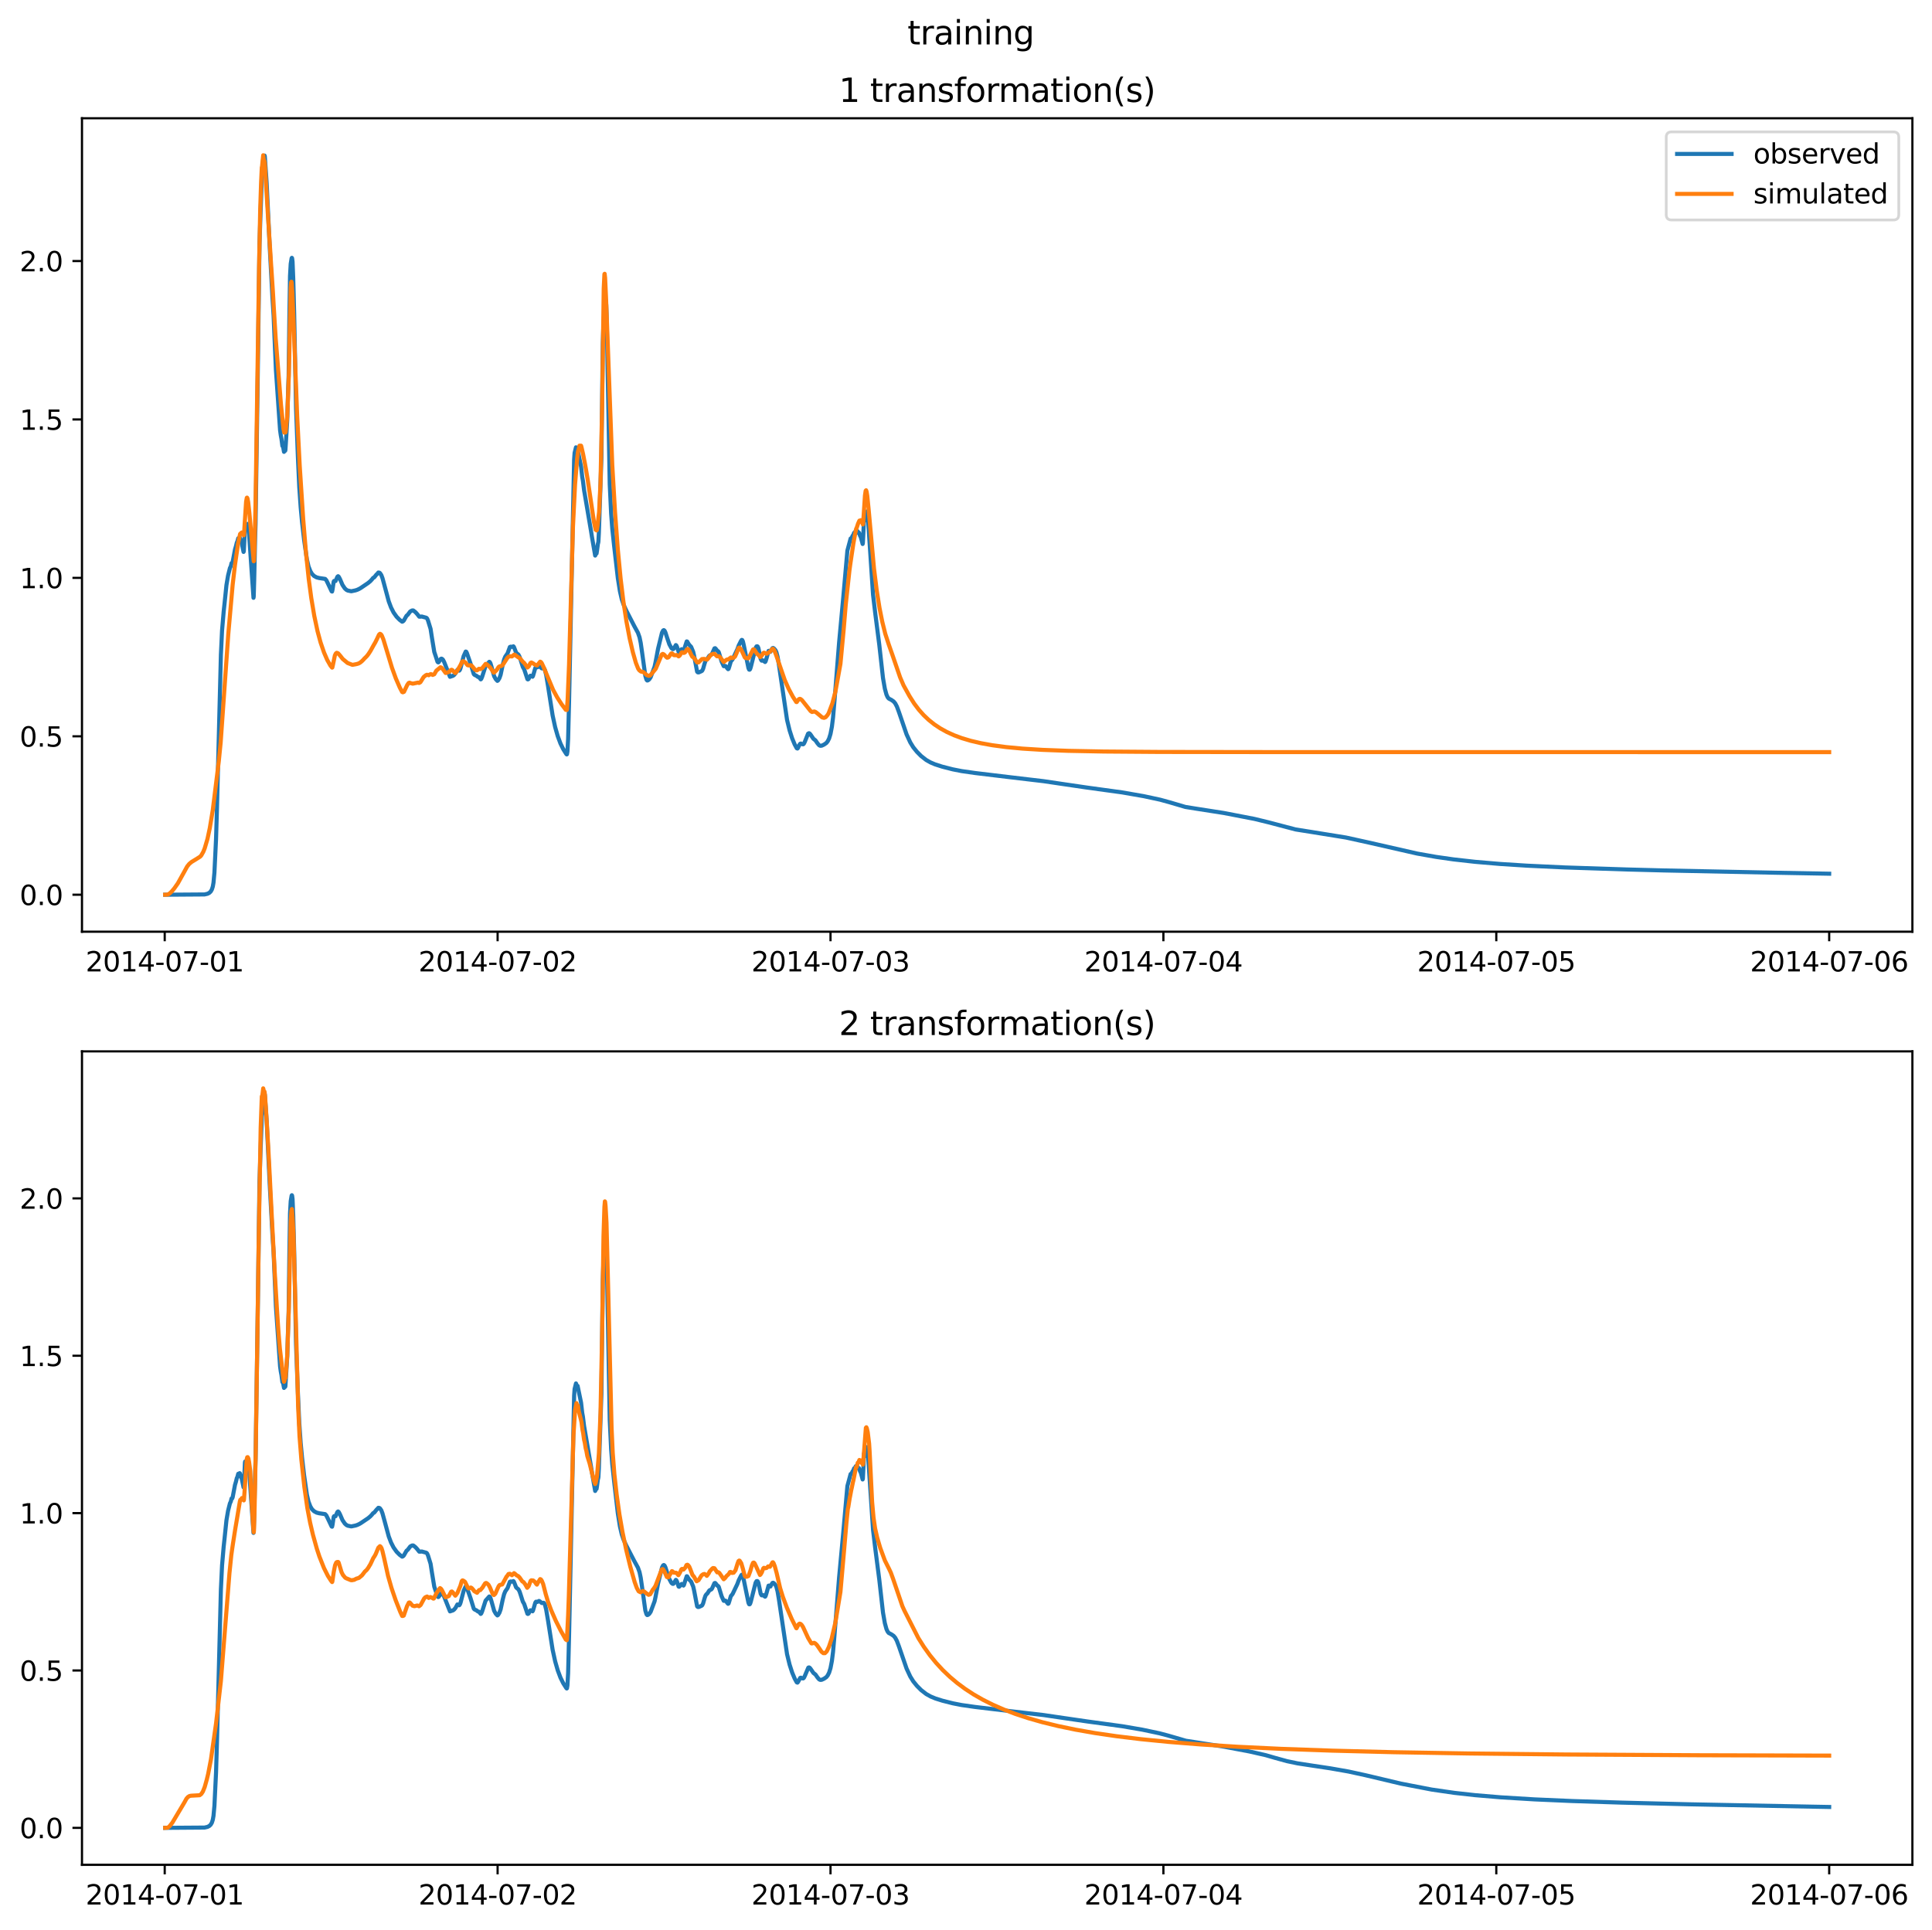 <?xml version="1.0" encoding="utf-8" standalone="no"?>
<!DOCTYPE svg PUBLIC "-//W3C//DTD SVG 1.1//EN"
  "http://www.w3.org/Graphics/SVG/1.1/DTD/svg11.dtd">
<svg xmlns:xlink="http://www.w3.org/1999/xlink" width="709.427pt" height="708.798pt" viewBox="0 0 709.427 708.798" xmlns="http://www.w3.org/2000/svg" version="1.1">
 <defs>
  <style type="text/css">*{stroke-linejoin: round; stroke-linecap: butt}</style>
 </defs>
 <g id="figure_1">
  <g id="patch_1">
   <path d="M 0 708.798 
L 709.427 708.798 
L 709.427 0 
L 0 0 
z
" style="fill: #ffffff"/>
  </g>
  <g id="axes_1">
   <g id="patch_2">
    <path d="M 30.103 342.2 
L 702.227 342.2 
L 702.227 43.44 
L 30.103 43.44 
z
" style="fill: #ffffff"/>
   </g>
   <g id="matplotlib.axis_1">
    <g id="xtick_1">
     <g id="line2d_1">
      <defs>
       <path id="mf66efddc28" d="M 0 0 
L 0 3.5 
" style="stroke: #000000; stroke-width: 0.8"/>
      </defs>
      <g>
       <use xlink:href="#mf66efddc28" x="60.484" y="342.2" style="stroke: #000000; stroke-width: 0.8"/>
      </g>
     </g>
     <g id="text_1">
      <!-- 2014-07-01 -->
      <g transform="translate(31.427 356.798) scale(0.1 -0.1)">
       <defs>
        <path id="DejaVuSans-32" d="M 1228 531 
L 3431 531 
L 3431 0 
L 469 0 
L 469 531 
Q 828 903 1448 1529 
Q 2069 2156 2228 2338 
Q 2531 2678 2651 2914 
Q 2772 3150 2772 3378 
Q 2772 3750 2511 3984 
Q 2250 4219 1831 4219 
Q 1534 4219 1204 4116 
Q 875 4013 500 3803 
L 500 4441 
Q 881 4594 1212 4672 
Q 1544 4750 1819 4750 
Q 2544 4750 2975 4387 
Q 3406 4025 3406 3419 
Q 3406 3131 3298 2873 
Q 3191 2616 2906 2266 
Q 2828 2175 2409 1742 
Q 1991 1309 1228 531 
z
" transform="scale(0.016)"/>
        <path id="DejaVuSans-30" d="M 2034 4250 
Q 1547 4250 1301 3770 
Q 1056 3291 1056 2328 
Q 1056 1369 1301 889 
Q 1547 409 2034 409 
Q 2525 409 2770 889 
Q 3016 1369 3016 2328 
Q 3016 3291 2770 3770 
Q 2525 4250 2034 4250 
z
M 2034 4750 
Q 2819 4750 3233 4129 
Q 3647 3509 3647 2328 
Q 3647 1150 3233 529 
Q 2819 -91 2034 -91 
Q 1250 -91 836 529 
Q 422 1150 422 2328 
Q 422 3509 836 4129 
Q 1250 4750 2034 4750 
z
" transform="scale(0.016)"/>
        <path id="DejaVuSans-31" d="M 794 531 
L 1825 531 
L 1825 4091 
L 703 3866 
L 703 4441 
L 1819 4666 
L 2450 4666 
L 2450 531 
L 3481 531 
L 3481 0 
L 794 0 
L 794 531 
z
" transform="scale(0.016)"/>
        <path id="DejaVuSans-34" d="M 2419 4116 
L 825 1625 
L 2419 1625 
L 2419 4116 
z
M 2253 4666 
L 3047 4666 
L 3047 1625 
L 3713 1625 
L 3713 1100 
L 3047 1100 
L 3047 0 
L 2419 0 
L 2419 1100 
L 313 1100 
L 313 1709 
L 2253 4666 
z
" transform="scale(0.016)"/>
        <path id="DejaVuSans-2d" d="M 313 2009 
L 1997 2009 
L 1997 1497 
L 313 1497 
L 313 2009 
z
" transform="scale(0.016)"/>
        <path id="DejaVuSans-37" d="M 525 4666 
L 3525 4666 
L 3525 4397 
L 1831 0 
L 1172 0 
L 2766 4134 
L 525 4134 
L 525 4666 
z
" transform="scale(0.016)"/>
       </defs>
       <use xlink:href="#DejaVuSans-32"/>
       <use xlink:href="#DejaVuSans-30" x="63.623"/>
       <use xlink:href="#DejaVuSans-31" x="127.246"/>
       <use xlink:href="#DejaVuSans-34" x="190.869"/>
       <use xlink:href="#DejaVuSans-2d" x="254.492"/>
       <use xlink:href="#DejaVuSans-30" x="290.576"/>
       <use xlink:href="#DejaVuSans-37" x="354.199"/>
       <use xlink:href="#DejaVuSans-2d" x="417.822"/>
       <use xlink:href="#DejaVuSans-30" x="453.906"/>
       <use xlink:href="#DejaVuSans-31" x="517.529"/>
      </g>
     </g>
    </g>
    <g id="xtick_2">
     <g id="line2d_2">
      <g>
       <use xlink:href="#mf66efddc28" x="182.723" y="342.2" style="stroke: #000000; stroke-width: 0.8"/>
      </g>
     </g>
     <g id="text_2">
      <!-- 2014-07-02 -->
      <g transform="translate(153.665 356.798) scale(0.1 -0.1)">
       <use xlink:href="#DejaVuSans-32"/>
       <use xlink:href="#DejaVuSans-30" x="63.623"/>
       <use xlink:href="#DejaVuSans-31" x="127.246"/>
       <use xlink:href="#DejaVuSans-34" x="190.869"/>
       <use xlink:href="#DejaVuSans-2d" x="254.492"/>
       <use xlink:href="#DejaVuSans-30" x="290.576"/>
       <use xlink:href="#DejaVuSans-37" x="354.199"/>
       <use xlink:href="#DejaVuSans-2d" x="417.822"/>
       <use xlink:href="#DejaVuSans-30" x="453.906"/>
       <use xlink:href="#DejaVuSans-32" x="517.529"/>
      </g>
     </g>
    </g>
    <g id="xtick_3">
     <g id="line2d_3">
      <g>
       <use xlink:href="#mf66efddc28" x="304.961" y="342.2" style="stroke: #000000; stroke-width: 0.8"/>
      </g>
     </g>
     <g id="text_3">
      <!-- 2014-07-03 -->
      <g transform="translate(275.903 356.798) scale(0.1 -0.1)">
       <defs>
        <path id="DejaVuSans-33" d="M 2597 2516 
Q 3050 2419 3304 2112 
Q 3559 1806 3559 1356 
Q 3559 666 3084 287 
Q 2609 -91 1734 -91 
Q 1441 -91 1130 -33 
Q 819 25 488 141 
L 488 750 
Q 750 597 1062 519 
Q 1375 441 1716 441 
Q 2309 441 2620 675 
Q 2931 909 2931 1356 
Q 2931 1769 2642 2001 
Q 2353 2234 1838 2234 
L 1294 2234 
L 1294 2753 
L 1863 2753 
Q 2328 2753 2575 2939 
Q 2822 3125 2822 3475 
Q 2822 3834 2567 4026 
Q 2313 4219 1838 4219 
Q 1578 4219 1281 4162 
Q 984 4106 628 3988 
L 628 4550 
Q 988 4650 1302 4700 
Q 1616 4750 1894 4750 
Q 2613 4750 3031 4423 
Q 3450 4097 3450 3541 
Q 3450 3153 3228 2886 
Q 3006 2619 2597 2516 
z
" transform="scale(0.016)"/>
       </defs>
       <use xlink:href="#DejaVuSans-32"/>
       <use xlink:href="#DejaVuSans-30" x="63.623"/>
       <use xlink:href="#DejaVuSans-31" x="127.246"/>
       <use xlink:href="#DejaVuSans-34" x="190.869"/>
       <use xlink:href="#DejaVuSans-2d" x="254.492"/>
       <use xlink:href="#DejaVuSans-30" x="290.576"/>
       <use xlink:href="#DejaVuSans-37" x="354.199"/>
       <use xlink:href="#DejaVuSans-2d" x="417.822"/>
       <use xlink:href="#DejaVuSans-30" x="453.906"/>
       <use xlink:href="#DejaVuSans-33" x="517.529"/>
      </g>
     </g>
    </g>
    <g id="xtick_4">
     <g id="line2d_4">
      <g>
       <use xlink:href="#mf66efddc28" x="427.199" y="342.2" style="stroke: #000000; stroke-width: 0.8"/>
      </g>
     </g>
     <g id="text_4">
      <!-- 2014-07-04 -->
      <g transform="translate(398.141 356.798) scale(0.1 -0.1)">
       <use xlink:href="#DejaVuSans-32"/>
       <use xlink:href="#DejaVuSans-30" x="63.623"/>
       <use xlink:href="#DejaVuSans-31" x="127.246"/>
       <use xlink:href="#DejaVuSans-34" x="190.869"/>
       <use xlink:href="#DejaVuSans-2d" x="254.492"/>
       <use xlink:href="#DejaVuSans-30" x="290.576"/>
       <use xlink:href="#DejaVuSans-37" x="354.199"/>
       <use xlink:href="#DejaVuSans-2d" x="417.822"/>
       <use xlink:href="#DejaVuSans-30" x="453.906"/>
       <use xlink:href="#DejaVuSans-34" x="517.529"/>
      </g>
     </g>
    </g>
    <g id="xtick_5">
     <g id="line2d_5">
      <g>
       <use xlink:href="#mf66efddc28" x="549.437" y="342.2" style="stroke: #000000; stroke-width: 0.8"/>
      </g>
     </g>
     <g id="text_5">
      <!-- 2014-07-05 -->
      <g transform="translate(520.38 356.798) scale(0.1 -0.1)">
       <defs>
        <path id="DejaVuSans-35" d="M 691 4666 
L 3169 4666 
L 3169 4134 
L 1269 4134 
L 1269 2991 
Q 1406 3038 1543 3061 
Q 1681 3084 1819 3084 
Q 2600 3084 3056 2656 
Q 3513 2228 3513 1497 
Q 3513 744 3044 326 
Q 2575 -91 1722 -91 
Q 1428 -91 1123 -41 
Q 819 9 494 109 
L 494 744 
Q 775 591 1075 516 
Q 1375 441 1709 441 
Q 2250 441 2565 725 
Q 2881 1009 2881 1497 
Q 2881 1984 2565 2268 
Q 2250 2553 1709 2553 
Q 1456 2553 1204 2497 
Q 953 2441 691 2322 
L 691 4666 
z
" transform="scale(0.016)"/>
       </defs>
       <use xlink:href="#DejaVuSans-32"/>
       <use xlink:href="#DejaVuSans-30" x="63.623"/>
       <use xlink:href="#DejaVuSans-31" x="127.246"/>
       <use xlink:href="#DejaVuSans-34" x="190.869"/>
       <use xlink:href="#DejaVuSans-2d" x="254.492"/>
       <use xlink:href="#DejaVuSans-30" x="290.576"/>
       <use xlink:href="#DejaVuSans-37" x="354.199"/>
       <use xlink:href="#DejaVuSans-2d" x="417.822"/>
       <use xlink:href="#DejaVuSans-30" x="453.906"/>
       <use xlink:href="#DejaVuSans-35" x="517.529"/>
      </g>
     </g>
    </g>
    <g id="xtick_6">
     <g id="line2d_6">
      <g>
       <use xlink:href="#mf66efddc28" x="671.676" y="342.2" style="stroke: #000000; stroke-width: 0.8"/>
      </g>
     </g>
     <g id="text_6">
      <!-- 2014-07-06 -->
      <g transform="translate(642.618 356.798) scale(0.1 -0.1)">
       <defs>
        <path id="DejaVuSans-36" d="M 2113 2584 
Q 1688 2584 1439 2293 
Q 1191 2003 1191 1497 
Q 1191 994 1439 701 
Q 1688 409 2113 409 
Q 2538 409 2786 701 
Q 3034 994 3034 1497 
Q 3034 2003 2786 2293 
Q 2538 2584 2113 2584 
z
M 3366 4563 
L 3366 3988 
Q 3128 4100 2886 4159 
Q 2644 4219 2406 4219 
Q 1781 4219 1451 3797 
Q 1122 3375 1075 2522 
Q 1259 2794 1537 2939 
Q 1816 3084 2150 3084 
Q 2853 3084 3261 2657 
Q 3669 2231 3669 1497 
Q 3669 778 3244 343 
Q 2819 -91 2113 -91 
Q 1303 -91 875 529 
Q 447 1150 447 2328 
Q 447 3434 972 4092 
Q 1497 4750 2381 4750 
Q 2619 4750 2861 4703 
Q 3103 4656 3366 4563 
z
" transform="scale(0.016)"/>
       </defs>
       <use xlink:href="#DejaVuSans-32"/>
       <use xlink:href="#DejaVuSans-30" x="63.623"/>
       <use xlink:href="#DejaVuSans-31" x="127.246"/>
       <use xlink:href="#DejaVuSans-34" x="190.869"/>
       <use xlink:href="#DejaVuSans-2d" x="254.492"/>
       <use xlink:href="#DejaVuSans-30" x="290.576"/>
       <use xlink:href="#DejaVuSans-37" x="354.199"/>
       <use xlink:href="#DejaVuSans-2d" x="417.822"/>
       <use xlink:href="#DejaVuSans-30" x="453.906"/>
       <use xlink:href="#DejaVuSans-36" x="517.529"/>
      </g>
     </g>
    </g>
   </g>
   <g id="matplotlib.axis_2">
    <g id="ytick_1">
     <g id="line2d_7">
      <defs>
       <path id="ma71afa44c4" d="M 0 0 
L -3.5 0 
" style="stroke: #000000; stroke-width: 0.8"/>
      </defs>
      <g>
       <use xlink:href="#ma71afa44c4" x="30.103" y="328.619" style="stroke: #000000; stroke-width: 0.8"/>
      </g>
     </g>
     <g id="text_7">
      <!-- 0.0 -->
      <g transform="translate(7.2 332.418) scale(0.1 -0.1)">
       <defs>
        <path id="DejaVuSans-2e" d="M 684 794 
L 1344 794 
L 1344 0 
L 684 0 
L 684 794 
z
" transform="scale(0.016)"/>
       </defs>
       <use xlink:href="#DejaVuSans-30"/>
       <use xlink:href="#DejaVuSans-2e" x="63.623"/>
       <use xlink:href="#DejaVuSans-30" x="95.41"/>
      </g>
     </g>
    </g>
    <g id="ytick_2">
     <g id="line2d_8">
      <g>
       <use xlink:href="#ma71afa44c4" x="30.103" y="270.432" style="stroke: #000000; stroke-width: 0.8"/>
      </g>
     </g>
     <g id="text_8">
      <!-- 0.5 -->
      <g transform="translate(7.2 274.231) scale(0.1 -0.1)">
       <use xlink:href="#DejaVuSans-30"/>
       <use xlink:href="#DejaVuSans-2e" x="63.623"/>
       <use xlink:href="#DejaVuSans-35" x="95.41"/>
      </g>
     </g>
    </g>
    <g id="ytick_3">
     <g id="line2d_9">
      <g>
       <use xlink:href="#ma71afa44c4" x="30.103" y="212.245" style="stroke: #000000; stroke-width: 0.8"/>
      </g>
     </g>
     <g id="text_9">
      <!-- 1.0 -->
      <g transform="translate(7.2 216.044) scale(0.1 -0.1)">
       <use xlink:href="#DejaVuSans-31"/>
       <use xlink:href="#DejaVuSans-2e" x="63.623"/>
       <use xlink:href="#DejaVuSans-30" x="95.41"/>
      </g>
     </g>
    </g>
    <g id="ytick_4">
     <g id="line2d_10">
      <g>
       <use xlink:href="#ma71afa44c4" x="30.103" y="154.057" style="stroke: #000000; stroke-width: 0.8"/>
      </g>
     </g>
     <g id="text_10">
      <!-- 1.5 -->
      <g transform="translate(7.2 157.856) scale(0.1 -0.1)">
       <use xlink:href="#DejaVuSans-31"/>
       <use xlink:href="#DejaVuSans-2e" x="63.623"/>
       <use xlink:href="#DejaVuSans-35" x="95.41"/>
      </g>
     </g>
    </g>
    <g id="ytick_5">
     <g id="line2d_11">
      <g>
       <use xlink:href="#ma71afa44c4" x="30.103" y="95.87" style="stroke: #000000; stroke-width: 0.8"/>
      </g>
     </g>
     <g id="text_11">
      <!-- 2.0 -->
      <g transform="translate(7.2 99.669) scale(0.1 -0.1)">
       <use xlink:href="#DejaVuSans-32"/>
       <use xlink:href="#DejaVuSans-2e" x="63.623"/>
       <use xlink:href="#DejaVuSans-30" x="95.41"/>
      </g>
     </g>
    </g>
   </g>
   <g id="line2d_12">
    <path d="M 60.654 328.619 
L 75.085 328.517 
L 76.189 328.266 
L 76.868 327.917 
L 77.377 327.431 
L 77.802 326.69 
L 78.141 325.618 
L 78.396 324.187 
L 78.735 320.507 
L 79.329 308.173 
L 79.669 296.94 
L 81.112 240.472 
L 81.537 231.583 
L 82.131 224.643 
L 82.47 221.483 
L 83.149 214.899 
L 83.744 211.378 
L 84.423 208.659 
L 84.762 207.932 
L 85.017 206.83 
L 85.187 206.781 
L 85.272 206.813 
L 85.441 206.325 
L 86.29 201.806 
L 86.63 200.656 
L 86.969 199.26 
L 87.139 198.982 
L 87.479 197.701 
L 87.818 197.701 
L 87.988 197.466 
L 88.073 197.502 
L 88.243 198.031 
L 88.497 198.918 
L 88.752 199.451 
L 89.431 202.714 
L 89.516 202.519 
L 89.686 199.226 
L 89.94 193.589 
L 90.025 193.155 
L 90.11 193.29 
L 90.365 194.428 
L 90.45 194.449 
L 90.62 193.815 
L 90.959 192.41 
L 91.044 192.484 
L 91.214 193.454 
L 91.468 196.33 
L 93.081 219.568 
L 93.166 219.101 
L 93.336 213.202 
L 93.676 197.787 
L 93.845 192.329 
L 94.694 134.049 
L 95.288 89.615 
L 95.628 79.407 
L 96.137 65.88 
L 96.307 63.728 
L 96.647 58.55 
L 96.816 58.574 
L 96.986 57.819 
L 97.156 57.146 
L 97.241 57.479 
L 97.92 67.265 
L 99.023 90.36 
L 100.042 109.314 
L 100.467 115.946 
L 101.315 135.841 
L 102.843 158 
L 103.098 159.829 
L 103.353 161.206 
L 103.692 163.808 
L 103.862 163.839 
L 103.947 164.065 
L 104.286 165.959 
L 104.541 165.192 
L 104.711 165.562 
L 104.796 165.314 
L 104.966 162.777 
L 105.475 154.3 
L 105.814 142.784 
L 105.984 137.964 
L 106.239 117.865 
L 106.494 101.331 
L 106.748 96.904 
L 107.088 94.816 
L 107.173 94.697 
L 107.258 94.816 
L 107.427 96.128 
L 107.682 102.441 
L 108.022 115.366 
L 108.701 149.79 
L 109.38 167.685 
L 109.889 178.875 
L 110.398 186.222 
L 110.908 191.7 
L 111.672 198.342 
L 112.69 205.432 
L 113.285 208.022 
L 113.964 209.785 
L 114.558 210.781 
L 115.322 211.548 
L 116.256 212.06 
L 117.189 212.3 
L 119.396 212.622 
L 119.821 213.099 
L 120.33 214.128 
L 121.773 217.185 
L 121.943 217.27 
L 122.113 216.49 
L 122.537 213.587 
L 122.707 213.354 
L 123.216 213.405 
L 123.471 212.815 
L 123.896 211.814 
L 124.15 211.63 
L 124.405 211.861 
L 124.829 212.663 
L 125.763 214.84 
L 126.612 216.104 
L 127.206 216.642 
L 127.715 216.904 
L 128.989 217.16 
L 130.517 216.842 
L 131.196 216.616 
L 131.875 216.299 
L 132.299 216.059 
L 132.639 215.844 
L 135.016 214.234 
L 135.355 213.983 
L 135.61 213.754 
L 135.95 213.484 
L 136.204 213.202 
L 136.544 212.856 
L 136.798 212.525 
L 137.053 212.211 
L 137.393 212.079 
L 138.242 211.008 
L 138.581 210.737 
L 138.921 210.279 
L 139.26 210.313 
L 139.515 210.472 
L 140.024 211.22 
L 140.449 212.353 
L 141.128 214.843 
L 142.741 220.852 
L 143.589 223.117 
L 144.523 224.958 
L 145.627 226.52 
L 146.73 227.642 
L 147.664 228.34 
L 147.919 228.254 
L 148.258 227.954 
L 149.277 226.16 
L 149.701 225.824 
L 150.635 224.583 
L 151.314 224.206 
L 151.739 224.205 
L 152.418 224.715 
L 152.927 225.23 
L 153.352 225.73 
L 153.946 226.493 
L 154.54 226.488 
L 154.795 226.414 
L 156.577 226.9 
L 156.832 227.168 
L 157.171 227.933 
L 158.105 230.967 
L 158.615 234.27 
L 159.463 239.445 
L 160.143 241.485 
L 160.652 243.077 
L 160.907 243.284 
L 161.076 243.215 
L 161.331 242.831 
L 161.84 242.005 
L 162.095 241.904 
L 162.35 242.004 
L 162.689 242.358 
L 163.114 243.199 
L 165.236 248.581 
L 166.339 248.211 
L 166.764 247.894 
L 167.273 247.276 
L 167.952 246.017 
L 168.207 246.089 
L 168.631 246.32 
L 168.886 245.989 
L 169.141 245.276 
L 170.244 240.994 
L 171.008 239.305 
L 171.178 239.353 
L 171.433 239.832 
L 172.791 243.737 
L 173.979 247.602 
L 174.319 247.908 
L 174.913 248.172 
L 175.507 248.632 
L 175.847 248.697 
L 176.101 248.997 
L 176.526 249.52 
L 176.696 249.382 
L 177.035 248.594 
L 178.309 244.596 
L 179.667 243.072 
L 179.836 243.158 
L 180.091 243.612 
L 180.431 244.707 
L 181.449 248.369 
L 182.044 249.436 
L 182.638 250.074 
L 182.892 249.899 
L 183.402 249.048 
L 183.826 247.844 
L 184.59 244.241 
L 185.1 242.242 
L 185.524 241.195 
L 186.373 239.966 
L 187.222 237.633 
L 187.561 237.51 
L 187.901 237.586 
L 188.155 237.559 
L 188.495 237.377 
L 188.665 237.526 
L 189.004 238.354 
L 189.514 239.693 
L 189.938 240.091 
L 190.363 240.423 
L 190.787 241.238 
L 191.211 242.522 
L 191.975 244.954 
L 192.485 245.846 
L 192.994 247.377 
L 193.673 249.449 
L 193.843 249.536 
L 194.098 249.378 
L 194.437 248.693 
L 194.777 248.173 
L 194.947 248.193 
L 195.541 248.554 
L 195.71 248.283 
L 196.05 247.136 
L 196.559 245.356 
L 196.814 245.006 
L 196.984 244.998 
L 197.323 245.083 
L 197.918 244.725 
L 198.257 244.899 
L 198.936 245.488 
L 199.276 245.429 
L 199.615 245.389 
L 199.87 245.628 
L 200.125 246.208 
L 200.549 247.89 
L 201.228 251.933 
L 202.926 262.792 
L 203.86 267.089 
L 204.793 270.351 
L 205.812 273.095 
L 206.831 275.171 
L 207.934 276.915 
L 208.104 277.091 
L 208.189 277.02 
L 208.359 275.988 
L 208.613 271.399 
L 208.953 257.978 
L 210.82 168.807 
L 210.99 166.357 
L 211.5 164.287 
L 211.584 164.511 
L 211.839 165.468 
L 212.009 165.143 
L 212.094 165.189 
L 213.367 171.395 
L 213.792 175.193 
L 214.046 176.587 
L 214.471 180.019 
L 217.017 195.011 
L 217.357 197.162 
L 218.545 204.053 
L 218.715 203.674 
L 218.885 203.322 
L 219.055 203.291 
L 219.224 202.203 
L 219.564 199.627 
L 219.649 199.413 
L 219.734 198.878 
L 219.903 195.692 
L 220.837 168.216 
L 221.092 147.223 
L 221.347 125.987 
L 221.601 118.419 
L 222.111 112.56 
L 222.365 110.262 
L 222.45 110.334 
L 222.62 112.032 
L 222.79 117.44 
L 223.893 177.849 
L 224.403 188.56 
L 224.827 194.184 
L 225.506 200.508 
L 226.864 212.324 
L 227.628 217.12 
L 228.307 220.082 
L 228.986 222.095 
L 229.92 224.152 
L 232.891 229.93 
L 234.249 232.404 
L 234.844 234.087 
L 235.268 236.119 
L 235.777 239.652 
L 236.966 248.253 
L 237.39 249.649 
L 237.645 249.94 
L 237.9 249.901 
L 238.409 249.497 
L 238.918 248.742 
L 240.361 244.853 
L 240.701 243.277 
L 241.635 238.292 
L 243.078 232.379 
L 243.502 231.559 
L 243.757 231.438 
L 244.012 231.61 
L 244.351 232.304 
L 244.86 233.912 
L 245.794 236.661 
L 246.558 238.062 
L 246.983 238.394 
L 247.237 238.394 
L 247.407 238.211 
L 248.171 236.924 
L 248.341 237.039 
L 248.596 237.593 
L 249.19 239.412 
L 249.36 239.477 
L 249.699 239.157 
L 250.293 238.44 
L 250.548 238.654 
L 250.972 239.038 
L 251.142 238.802 
L 251.567 237.414 
L 252.161 235.581 
L 252.331 235.622 
L 252.67 236.209 
L 253.095 236.852 
L 253.774 237.56 
L 254.538 239.398 
L 254.877 240.869 
L 255.981 246.701 
L 256.235 246.945 
L 256.575 246.97 
L 257.594 246.514 
L 257.848 246.334 
L 258.188 245.616 
L 258.697 243.804 
L 259.037 242.787 
L 259.376 242.277 
L 259.716 242.001 
L 260.48 240.819 
L 260.819 240.638 
L 261.244 240.427 
L 261.498 240.046 
L 262.347 238.137 
L 262.602 238.072 
L 262.857 238.329 
L 263.451 239.11 
L 263.706 239.193 
L 263.96 239.599 
L 264.385 241.035 
L 264.979 242.979 
L 265.743 244.655 
L 265.913 244.706 
L 266.337 244.593 
L 266.592 244.745 
L 267.016 245.409 
L 267.356 245.778 
L 267.525 245.672 
L 267.78 244.901 
L 268.374 242.9 
L 268.714 242.537 
L 269.053 242.056 
L 270.751 238.474 
L 271.261 237.062 
L 272.109 235.375 
L 272.364 235.024 
L 272.534 235.065 
L 272.788 235.57 
L 273.128 237.004 
L 274.826 245.362 
L 275.08 245.944 
L 275.25 245.977 
L 275.42 245.81 
L 275.675 245.077 
L 277.457 237.978 
L 277.797 237.403 
L 278.052 237.359 
L 278.221 237.463 
L 278.476 237.992 
L 278.816 239.563 
L 279.325 242.05 
L 279.664 242.64 
L 279.919 242.651 
L 280.259 242.564 
L 280.598 242.895 
L 280.938 243.148 
L 281.107 242.95 
L 281.447 241.875 
L 282.211 239.064 
L 282.381 239.037 
L 282.89 239.397 
L 283.23 238.721 
L 283.654 238.056 
L 283.909 237.991 
L 284.248 238.223 
L 284.758 238.825 
L 285.097 239.553 
L 285.522 241.2 
L 286.031 244.261 
L 289.002 264.395 
L 289.936 268.252 
L 290.87 271.167 
L 291.803 273.418 
L 292.567 274.815 
L 292.822 274.922 
L 292.992 274.753 
L 293.501 273.639 
L 293.841 273.159 
L 294.095 273.097 
L 294.605 273.35 
L 294.944 273.366 
L 295.199 273.121 
L 295.538 272.433 
L 296.727 269.462 
L 297.066 269.294 
L 297.321 269.415 
L 297.661 269.832 
L 298.679 271.327 
L 299.443 271.936 
L 300.207 273.043 
L 300.801 273.729 
L 301.226 273.923 
L 301.735 273.871 
L 302.584 273.476 
L 303.433 272.888 
L 303.942 272.241 
L 304.452 271.22 
L 304.961 269.564 
L 305.47 266.91 
L 305.895 263.527 
L 306.404 257.643 
L 308.102 236.172 
L 309.63 219.618 
L 311.158 202.235 
L 312.346 197.787 
L 312.516 197.687 
L 312.686 197.672 
L 313.11 196.719 
L 313.195 196.757 
L 313.365 196.438 
L 313.619 195.696 
L 313.874 195.742 
L 314.214 194.924 
L 314.383 195.33 
L 314.553 195.691 
L 314.893 195.115 
L 314.978 195.242 
L 315.232 195.605 
L 315.402 195.627 
L 315.572 196.065 
L 315.827 196.801 
L 316.081 197.252 
L 316.76 199.8 
L 316.845 199.458 
L 317.015 196.024 
L 317.27 190.35 
L 317.355 189.934 
L 317.439 190.113 
L 317.694 191.147 
L 317.779 191.012 
L 318.034 189.204 
L 318.288 187.839 
L 318.373 187.836 
L 318.543 188.654 
L 318.798 191.599 
L 320.58 218.444 
L 321.344 224.914 
L 322.872 236.84 
L 324.23 249.011 
L 324.91 252.916 
L 325.504 255.106 
L 325.928 256.043 
L 326.353 256.574 
L 327.286 257.05 
L 328.135 257.636 
L 328.729 258.341 
L 329.324 259.472 
L 330.088 261.522 
L 332.889 269.718 
L 334.247 272.659 
L 335.351 274.455 
L 336.709 276.137 
L 338.237 277.677 
L 340.104 279.135 
L 341.632 280.004 
L 343.33 280.729 
L 346.047 281.599 
L 349.867 282.571 
L 353.092 283.206 
L 358.016 283.913 
L 371.173 285.497 
L 383.227 286.918 
L 390.782 288.038 
L 399.101 289.258 
L 412.004 291.031 
L 419.984 292.42 
L 426.011 293.718 
L 429.576 294.703 
L 435.264 296.378 
L 438.829 296.951 
L 449.355 298.594 
L 460.645 300.776 
L 465.738 302.017 
L 475.755 304.649 
L 481.527 305.562 
L 494.26 307.616 
L 502.579 309.449 
L 520.406 313.507 
L 527.367 314.734 
L 533.733 315.645 
L 541.628 316.533 
L 550.881 317.321 
L 560.727 317.949 
L 574.564 318.599 
L 597.229 319.342 
L 610.981 319.7 
L 651.897 320.537 
L 671.676 320.901 
L 671.676 320.901 
" clip-path="url(#p49d310e309)" style="fill: none; stroke: #1f77b4; stroke-width: 1.5; stroke-linecap: square"/>
   </g>
   <g id="line2d_13">
    <path d="M 60.654 328.619 
L 61.673 328.54 
L 62.437 328.034 
L 63.116 327.35 
L 63.965 326.339 
L 65.323 324.409 
L 67.87 319.81 
L 68.719 318.259 
L 69.483 317.303 
L 70.331 316.593 
L 71.859 315.662 
L 73.472 314.646 
L 73.897 314.192 
L 74.661 312.835 
L 75.17 311.563 
L 76.189 308.112 
L 77.038 304.146 
L 78.141 297.459 
L 80.348 279.563 
L 81.027 272.715 
L 81.961 259.471 
L 83.829 232.854 
L 85.441 214.698 
L 86.29 207.446 
L 87.394 199.772 
L 87.733 198.117 
L 88.158 196.112 
L 88.752 195.584 
L 89.431 196.373 
L 89.516 196.61 
L 89.601 196.329 
L 89.856 192.193 
L 90.365 184.276 
L 90.62 182.837 
L 90.704 182.763 
L 90.874 183.054 
L 91.129 184.396 
L 91.553 188.26 
L 93.166 206.136 
L 93.251 206.055 
L 93.421 202.144 
L 93.845 184.508 
L 95.119 98.418 
L 95.543 76.896 
L 95.883 66.698 
L 96.137 61.413 
L 96.222 61.232 
L 96.392 59.437 
L 96.647 57.02 
L 96.901 59.115 
L 97.071 59.078 
L 97.241 59.902 
L 97.411 62.707 
L 97.75 68.657 
L 98.005 72.729 
L 98.344 78.472 
L 98.599 82.301 
L 98.939 87.791 
L 99.193 91.545 
L 99.533 96.963 
L 99.787 100.706 
L 100.212 107.193 
L 100.551 113.19 
L 101.231 124.215 
L 103.183 148.766 
L 104.117 157.652 
L 104.371 158.882 
L 104.456 158.86 
L 104.626 158.51 
L 104.796 158.859 
L 104.881 158.688 
L 105.475 152.976 
L 106.069 137.696 
L 106.748 105.817 
L 106.918 103.667 
L 107.003 103.469 
L 107.088 103.825 
L 107.342 107.522 
L 107.767 117.493 
L 109.125 152.903 
L 110.059 171.142 
L 111.332 190.633 
L 112.351 203.009 
L 113.369 212.689 
L 114.303 219.676 
L 115.407 226.236 
L 116.595 231.827 
L 117.699 235.912 
L 118.972 239.639 
L 120.16 242.393 
L 121.349 244.487 
L 121.943 245.209 
L 122.028 245.169 
L 122.283 244.05 
L 122.962 240.743 
L 123.301 240.032 
L 123.641 239.763 
L 124.15 239.942 
L 124.999 240.931 
L 125.848 242.021 
L 127.631 243.506 
L 129.413 244.191 
L 130.687 243.957 
L 131.111 243.854 
L 131.366 243.781 
L 131.705 243.665 
L 131.96 243.525 
L 132.299 243.319 
L 132.554 243.116 
L 132.894 242.837 
L 133.148 242.582 
L 133.488 242.243 
L 133.827 241.83 
L 134.167 241.527 
L 134.422 241.271 
L 134.761 240.917 
L 135.016 240.587 
L 135.355 240.133 
L 135.61 239.732 
L 136.034 239.082 
L 137.223 236.931 
L 137.478 236.499 
L 137.817 235.918 
L 138.072 235.398 
L 138.496 234.544 
L 139.175 233.088 
L 139.515 232.79 
L 139.854 232.935 
L 140.194 233.409 
L 140.788 234.881 
L 141.892 238.523 
L 143.929 245.251 
L 145.372 249.226 
L 146.815 252.552 
L 147.664 254.169 
L 147.919 254.271 
L 148.343 254.102 
L 148.937 252.845 
L 149.532 251.587 
L 150.041 250.854 
L 150.38 250.737 
L 150.72 250.883 
L 151.569 251.101 
L 153.521 250.697 
L 153.861 250.846 
L 154.37 250.577 
L 155.049 249.484 
L 155.559 248.662 
L 156.323 248.037 
L 156.747 247.837 
L 157.256 247.92 
L 157.426 248.002 
L 157.766 247.756 
L 158.19 247.584 
L 158.53 247.709 
L 158.869 247.892 
L 159.463 247.642 
L 160.227 246.317 
L 161.755 245.072 
L 162.095 245.211 
L 162.689 245.878 
L 163.623 247.175 
L 164.047 247.075 
L 164.981 246.73 
L 165.49 246.119 
L 165.83 245.992 
L 166.17 246.162 
L 166.509 246.532 
L 167.103 247.179 
L 167.273 247.175 
L 167.867 246.424 
L 169.141 244.189 
L 169.65 243.055 
L 169.99 242.842 
L 170.838 243.247 
L 171.348 243.907 
L 171.687 244.312 
L 172.281 244.435 
L 172.706 244.301 
L 173.045 244.381 
L 173.47 244.806 
L 174.404 245.924 
L 174.743 246.125 
L 175.083 246.218 
L 175.253 246.158 
L 175.847 245.638 
L 176.186 245.678 
L 176.441 245.752 
L 177.12 245.351 
L 178.309 243.841 
L 178.648 243.906 
L 180.006 245.145 
L 181.28 247.045 
L 181.534 246.945 
L 182.213 246.261 
L 182.553 245.845 
L 183.062 244.999 
L 183.487 244.705 
L 183.996 244.657 
L 184.59 244.273 
L 186.288 241.641 
L 186.797 241.156 
L 187.222 241.018 
L 187.561 241.078 
L 187.816 241.067 
L 187.986 241.102 
L 188.835 240.407 
L 189.089 240.524 
L 189.599 240.91 
L 190.108 241.279 
L 190.787 241.68 
L 191.127 242.02 
L 191.975 243.067 
L 192.4 243.411 
L 192.909 244.079 
L 193.673 245.164 
L 194.183 244.723 
L 194.777 243.508 
L 195.116 243.314 
L 195.71 243.619 
L 196.305 244.042 
L 196.814 244.335 
L 197.238 244.402 
L 198.342 243.02 
L 198.597 243.121 
L 198.936 243.557 
L 199.53 244.821 
L 203.096 253.358 
L 204.624 256.175 
L 206.237 258.677 
L 207.765 260.713 
L 207.934 260.59 
L 208.104 260.778 
L 208.189 260.453 
L 208.444 256.69 
L 208.953 244.088 
L 210.396 193.336 
L 211.16 177.934 
L 211.924 168.408 
L 212.264 165.7 
L 212.433 165.23 
L 212.773 163.692 
L 212.858 163.692 
L 213.028 163.874 
L 213.282 163.677 
L 213.367 163.703 
L 213.537 164.274 
L 213.876 165.78 
L 214.131 166.877 
L 214.471 168.676 
L 214.725 169.933 
L 215.15 172.277 
L 215.829 176.306 
L 218.121 191.775 
L 218.715 194.571 
L 218.885 194.523 
L 219.055 194.812 
L 219.139 194.72 
L 219.394 193.19 
L 219.988 188.018 
L 220.498 177.402 
L 221.092 149.6 
L 221.686 106.005 
L 221.941 100.677 
L 222.026 100.556 
L 222.195 102.065 
L 222.535 109.34 
L 224.827 170.823 
L 225.846 188.16 
L 226.864 201.822 
L 227.883 212.467 
L 228.902 220.864 
L 230.005 228.133 
L 231.194 234.424 
L 232.382 239.548 
L 233.486 243.428 
L 234.334 245.588 
L 234.759 246.201 
L 235.353 246.656 
L 236.117 246.795 
L 236.626 247.145 
L 237.475 247.957 
L 238.239 248.22 
L 238.749 248.083 
L 240.786 245.639 
L 242.993 240.398 
L 243.332 240.166 
L 243.672 240.296 
L 244.012 240.584 
L 244.606 241.268 
L 244.945 241.563 
L 245.37 241.479 
L 245.54 241.322 
L 246.473 240.002 
L 246.728 239.964 
L 247.068 240.199 
L 247.407 240.613 
L 247.916 240.666 
L 248.426 240.575 
L 248.85 240.805 
L 249.19 241.086 
L 249.614 240.741 
L 249.869 240.315 
L 250.293 239.64 
L 250.633 239.556 
L 250.803 239.663 
L 251.057 239.814 
L 251.482 239.668 
L 251.651 239.468 
L 252.246 238.462 
L 252.5 238.347 
L 252.755 238.494 
L 253.095 238.95 
L 253.689 240.24 
L 254.198 241.198 
L 254.792 241.568 
L 255.217 242.172 
L 255.981 243.313 
L 256.49 243.294 
L 257.763 242.064 
L 258.188 242.034 
L 258.527 242.005 
L 258.782 242.045 
L 259.631 242.263 
L 260.14 241.718 
L 260.904 240.625 
L 261.159 240.423 
L 261.414 240.335 
L 261.838 240.146 
L 262.432 240.17 
L 263.026 240.789 
L 263.281 241.04 
L 264.045 241.045 
L 264.385 241.37 
L 264.979 242.117 
L 265.743 243.159 
L 265.997 242.976 
L 266.422 242.609 
L 266.761 242.319 
L 267.271 242.167 
L 267.441 242.194 
L 268.374 241.482 
L 268.544 241.549 
L 268.799 241.668 
L 269.393 241.571 
L 269.902 241.146 
L 270.497 239.83 
L 271.176 238.024 
L 271.43 237.863 
L 271.6 237.93 
L 272.109 238.524 
L 272.704 239.727 
L 273.468 241.424 
L 273.722 241.683 
L 274.826 241.781 
L 275.08 241.441 
L 275.76 240.031 
L 276.524 238.539 
L 276.778 238.476 
L 277.033 238.665 
L 277.797 239.901 
L 278.052 240.19 
L 278.561 240.597 
L 279.155 241.332 
L 279.325 241.23 
L 279.834 240.633 
L 280.259 239.865 
L 280.513 239.713 
L 280.768 239.783 
L 281.107 239.996 
L 281.362 240.043 
L 281.532 240.106 
L 282.635 239.389 
L 282.805 239.277 
L 283.569 238.329 
L 283.824 238.281 
L 284.079 238.484 
L 284.418 239.078 
L 285.012 240.654 
L 288.153 249.758 
L 289.596 252.999 
L 291.124 255.875 
L 292.398 257.848 
L 292.567 257.854 
L 292.907 257.349 
L 293.331 256.8 
L 293.671 256.667 
L 294.01 256.769 
L 294.52 257.205 
L 295.538 258.487 
L 297.661 261.171 
L 298.17 261.503 
L 299.019 261.315 
L 299.528 261.526 
L 300.292 262.132 
L 301.905 263.491 
L 302.584 263.656 
L 303.178 263.423 
L 303.857 262.64 
L 304.282 261.939 
L 305.64 258.329 
L 306.744 254.119 
L 308.611 243.817 
L 309.8 231.19 
L 310.564 222.001 
L 311.922 209.462 
L 312.261 206.997 
L 312.686 204.109 
L 313.365 199.598 
L 313.874 196.781 
L 314.383 194.194 
L 314.553 193.93 
L 315.063 192.354 
L 315.232 191.964 
L 315.572 191.22 
L 315.742 191.26 
L 316.081 191.053 
L 316.76 192.321 
L 316.845 192.63 
L 316.93 192.417 
L 317.185 188.508 
L 317.609 182.022 
L 317.864 180.261 
L 318.034 180.068 
L 318.203 180.535 
L 318.458 182.071 
L 318.967 187.143 
L 320.92 208.7 
L 321.938 216.891 
L 322.957 223.286 
L 323.976 228.398 
L 325.079 232.823 
L 326.353 236.723 
L 327.626 240.339 
L 330.512 248.756 
L 331.785 251.728 
L 333.993 255.718 
L 335.69 258.4 
L 337.388 260.66 
L 339.171 262.66 
L 341.038 264.428 
L 343.075 266.05 
L 345.283 267.519 
L 347.659 268.834 
L 350.291 270.035 
L 353.177 271.108 
L 356.488 272.094 
L 360.223 272.968 
L 364.467 273.728 
L 369.476 274.394 
L 375.418 274.953 
L 382.803 275.414 
L 392.225 275.769 
L 405.298 276.022 
L 425.841 276.175 
L 470.831 276.235 
L 671.676 276.24 
L 671.676 276.24 
" clip-path="url(#p49d310e309)" style="fill: none; stroke: #ff7f0e; stroke-width: 1.5; stroke-linecap: square"/>
   </g>
   <g id="patch_3">
    <path d="M 30.103 342.2 
L 30.103 43.44 
" style="fill: none; stroke: #000000; stroke-width: 0.8; stroke-linejoin: miter; stroke-linecap: square"/>
   </g>
   <g id="patch_4">
    <path d="M 702.227 342.2 
L 702.227 43.44 
" style="fill: none; stroke: #000000; stroke-width: 0.8; stroke-linejoin: miter; stroke-linecap: square"/>
   </g>
   <g id="patch_5">
    <path d="M 30.103 342.2 
L 702.227 342.2 
" style="fill: none; stroke: #000000; stroke-width: 0.8; stroke-linejoin: miter; stroke-linecap: square"/>
   </g>
   <g id="patch_6">
    <path d="M 30.103 43.44 
L 702.227 43.44 
" style="fill: none; stroke: #000000; stroke-width: 0.8; stroke-linejoin: miter; stroke-linecap: square"/>
   </g>
   <g id="text_12">
    <!-- 1 transformation(s) -->
    <g transform="translate(308.05 37.44) scale(0.12 -0.12)">
     <defs>
      <path id="DejaVuSans-20" transform="scale(0.016)"/>
      <path id="DejaVuSans-74" d="M 1172 4494 
L 1172 3500 
L 2356 3500 
L 2356 3053 
L 1172 3053 
L 1172 1153 
Q 1172 725 1289 603 
Q 1406 481 1766 481 
L 2356 481 
L 2356 0 
L 1766 0 
Q 1100 0 847 248 
Q 594 497 594 1153 
L 594 3053 
L 172 3053 
L 172 3500 
L 594 3500 
L 594 4494 
L 1172 4494 
z
" transform="scale(0.016)"/>
      <path id="DejaVuSans-72" d="M 2631 2963 
Q 2534 3019 2420 3045 
Q 2306 3072 2169 3072 
Q 1681 3072 1420 2755 
Q 1159 2438 1159 1844 
L 1159 0 
L 581 0 
L 581 3500 
L 1159 3500 
L 1159 2956 
Q 1341 3275 1631 3429 
Q 1922 3584 2338 3584 
Q 2397 3584 2469 3576 
Q 2541 3569 2628 3553 
L 2631 2963 
z
" transform="scale(0.016)"/>
      <path id="DejaVuSans-61" d="M 2194 1759 
Q 1497 1759 1228 1600 
Q 959 1441 959 1056 
Q 959 750 1161 570 
Q 1363 391 1709 391 
Q 2188 391 2477 730 
Q 2766 1069 2766 1631 
L 2766 1759 
L 2194 1759 
z
M 3341 1997 
L 3341 0 
L 2766 0 
L 2766 531 
Q 2569 213 2275 61 
Q 1981 -91 1556 -91 
Q 1019 -91 701 211 
Q 384 513 384 1019 
Q 384 1609 779 1909 
Q 1175 2209 1959 2209 
L 2766 2209 
L 2766 2266 
Q 2766 2663 2505 2880 
Q 2244 3097 1772 3097 
Q 1472 3097 1187 3025 
Q 903 2953 641 2809 
L 641 3341 
Q 956 3463 1253 3523 
Q 1550 3584 1831 3584 
Q 2591 3584 2966 3190 
Q 3341 2797 3341 1997 
z
" transform="scale(0.016)"/>
      <path id="DejaVuSans-6e" d="M 3513 2113 
L 3513 0 
L 2938 0 
L 2938 2094 
Q 2938 2591 2744 2837 
Q 2550 3084 2163 3084 
Q 1697 3084 1428 2787 
Q 1159 2491 1159 1978 
L 1159 0 
L 581 0 
L 581 3500 
L 1159 3500 
L 1159 2956 
Q 1366 3272 1645 3428 
Q 1925 3584 2291 3584 
Q 2894 3584 3203 3211 
Q 3513 2838 3513 2113 
z
" transform="scale(0.016)"/>
      <path id="DejaVuSans-73" d="M 2834 3397 
L 2834 2853 
Q 2591 2978 2328 3040 
Q 2066 3103 1784 3103 
Q 1356 3103 1142 2972 
Q 928 2841 928 2578 
Q 928 2378 1081 2264 
Q 1234 2150 1697 2047 
L 1894 2003 
Q 2506 1872 2764 1633 
Q 3022 1394 3022 966 
Q 3022 478 2636 193 
Q 2250 -91 1575 -91 
Q 1294 -91 989 -36 
Q 684 19 347 128 
L 347 722 
Q 666 556 975 473 
Q 1284 391 1588 391 
Q 1994 391 2212 530 
Q 2431 669 2431 922 
Q 2431 1156 2273 1281 
Q 2116 1406 1581 1522 
L 1381 1569 
Q 847 1681 609 1914 
Q 372 2147 372 2553 
Q 372 3047 722 3315 
Q 1072 3584 1716 3584 
Q 2034 3584 2315 3537 
Q 2597 3491 2834 3397 
z
" transform="scale(0.016)"/>
      <path id="DejaVuSans-66" d="M 2375 4863 
L 2375 4384 
L 1825 4384 
Q 1516 4384 1395 4259 
Q 1275 4134 1275 3809 
L 1275 3500 
L 2222 3500 
L 2222 3053 
L 1275 3053 
L 1275 0 
L 697 0 
L 697 3053 
L 147 3053 
L 147 3500 
L 697 3500 
L 697 3744 
Q 697 4328 969 4595 
Q 1241 4863 1831 4863 
L 2375 4863 
z
" transform="scale(0.016)"/>
      <path id="DejaVuSans-6f" d="M 1959 3097 
Q 1497 3097 1228 2736 
Q 959 2375 959 1747 
Q 959 1119 1226 758 
Q 1494 397 1959 397 
Q 2419 397 2687 759 
Q 2956 1122 2956 1747 
Q 2956 2369 2687 2733 
Q 2419 3097 1959 3097 
z
M 1959 3584 
Q 2709 3584 3137 3096 
Q 3566 2609 3566 1747 
Q 3566 888 3137 398 
Q 2709 -91 1959 -91 
Q 1206 -91 779 398 
Q 353 888 353 1747 
Q 353 2609 779 3096 
Q 1206 3584 1959 3584 
z
" transform="scale(0.016)"/>
      <path id="DejaVuSans-6d" d="M 3328 2828 
Q 3544 3216 3844 3400 
Q 4144 3584 4550 3584 
Q 5097 3584 5394 3201 
Q 5691 2819 5691 2113 
L 5691 0 
L 5113 0 
L 5113 2094 
Q 5113 2597 4934 2840 
Q 4756 3084 4391 3084 
Q 3944 3084 3684 2787 
Q 3425 2491 3425 1978 
L 3425 0 
L 2847 0 
L 2847 2094 
Q 2847 2600 2669 2842 
Q 2491 3084 2119 3084 
Q 1678 3084 1418 2786 
Q 1159 2488 1159 1978 
L 1159 0 
L 581 0 
L 581 3500 
L 1159 3500 
L 1159 2956 
Q 1356 3278 1631 3431 
Q 1906 3584 2284 3584 
Q 2666 3584 2933 3390 
Q 3200 3197 3328 2828 
z
" transform="scale(0.016)"/>
      <path id="DejaVuSans-69" d="M 603 3500 
L 1178 3500 
L 1178 0 
L 603 0 
L 603 3500 
z
M 603 4863 
L 1178 4863 
L 1178 4134 
L 603 4134 
L 603 4863 
z
" transform="scale(0.016)"/>
      <path id="DejaVuSans-28" d="M 1984 4856 
Q 1566 4138 1362 3434 
Q 1159 2731 1159 2009 
Q 1159 1288 1364 580 
Q 1569 -128 1984 -844 
L 1484 -844 
Q 1016 -109 783 600 
Q 550 1309 550 2009 
Q 550 2706 781 3412 
Q 1013 4119 1484 4856 
L 1984 4856 
z
" transform="scale(0.016)"/>
      <path id="DejaVuSans-29" d="M 513 4856 
L 1013 4856 
Q 1481 4119 1714 3412 
Q 1947 2706 1947 2009 
Q 1947 1309 1714 600 
Q 1481 -109 1013 -844 
L 513 -844 
Q 928 -128 1133 580 
Q 1338 1288 1338 2009 
Q 1338 2731 1133 3434 
Q 928 4138 513 4856 
z
" transform="scale(0.016)"/>
     </defs>
     <use xlink:href="#DejaVuSans-31"/>
     <use xlink:href="#DejaVuSans-20" x="63.623"/>
     <use xlink:href="#DejaVuSans-74" x="95.41"/>
     <use xlink:href="#DejaVuSans-72" x="134.619"/>
     <use xlink:href="#DejaVuSans-61" x="175.732"/>
     <use xlink:href="#DejaVuSans-6e" x="237.012"/>
     <use xlink:href="#DejaVuSans-73" x="300.391"/>
     <use xlink:href="#DejaVuSans-66" x="352.49"/>
     <use xlink:href="#DejaVuSans-6f" x="387.695"/>
     <use xlink:href="#DejaVuSans-72" x="448.877"/>
     <use xlink:href="#DejaVuSans-6d" x="488.24"/>
     <use xlink:href="#DejaVuSans-61" x="585.652"/>
     <use xlink:href="#DejaVuSans-74" x="646.932"/>
     <use xlink:href="#DejaVuSans-69" x="686.141"/>
     <use xlink:href="#DejaVuSans-6f" x="713.924"/>
     <use xlink:href="#DejaVuSans-6e" x="775.105"/>
     <use xlink:href="#DejaVuSans-28" x="838.484"/>
     <use xlink:href="#DejaVuSans-73" x="877.498"/>
     <use xlink:href="#DejaVuSans-29" x="929.598"/>
    </g>
   </g>
   <g id="legend_1">
    <g id="patch_7">
     <path d="M 613.833 80.796 
L 695.227 80.796 
Q 697.227 80.796 697.227 78.796 
L 697.227 50.44 
Q 697.227 48.44 695.227 48.44 
L 613.833 48.44 
Q 611.833 48.44 611.833 50.44 
L 611.833 78.796 
Q 611.833 80.796 613.833 80.796 
z
" style="fill: #ffffff; opacity: 0.8; stroke: #cccccc; stroke-linejoin: miter"/>
    </g>
    <g id="line2d_14">
     <path d="M 615.833 56.538 
L 625.833 56.538 
L 635.833 56.538 
" style="fill: none; stroke: #1f77b4; stroke-width: 1.5; stroke-linecap: square"/>
    </g>
    <g id="text_13">
     <!-- observed -->
     <g transform="translate(643.833 60.038) scale(0.1 -0.1)">
      <defs>
       <path id="DejaVuSans-62" d="M 3116 1747 
Q 3116 2381 2855 2742 
Q 2594 3103 2138 3103 
Q 1681 3103 1420 2742 
Q 1159 2381 1159 1747 
Q 1159 1113 1420 752 
Q 1681 391 2138 391 
Q 2594 391 2855 752 
Q 3116 1113 3116 1747 
z
M 1159 2969 
Q 1341 3281 1617 3432 
Q 1894 3584 2278 3584 
Q 2916 3584 3314 3078 
Q 3713 2572 3713 1747 
Q 3713 922 3314 415 
Q 2916 -91 2278 -91 
Q 1894 -91 1617 61 
Q 1341 213 1159 525 
L 1159 0 
L 581 0 
L 581 4863 
L 1159 4863 
L 1159 2969 
z
" transform="scale(0.016)"/>
       <path id="DejaVuSans-65" d="M 3597 1894 
L 3597 1613 
L 953 1613 
Q 991 1019 1311 708 
Q 1631 397 2203 397 
Q 2534 397 2845 478 
Q 3156 559 3463 722 
L 3463 178 
Q 3153 47 2828 -22 
Q 2503 -91 2169 -91 
Q 1331 -91 842 396 
Q 353 884 353 1716 
Q 353 2575 817 3079 
Q 1281 3584 2069 3584 
Q 2775 3584 3186 3129 
Q 3597 2675 3597 1894 
z
M 3022 2063 
Q 3016 2534 2758 2815 
Q 2500 3097 2075 3097 
Q 1594 3097 1305 2825 
Q 1016 2553 972 2059 
L 3022 2063 
z
" transform="scale(0.016)"/>
       <path id="DejaVuSans-76" d="M 191 3500 
L 800 3500 
L 1894 563 
L 2988 3500 
L 3597 3500 
L 2284 0 
L 1503 0 
L 191 3500 
z
" transform="scale(0.016)"/>
       <path id="DejaVuSans-64" d="M 2906 2969 
L 2906 4863 
L 3481 4863 
L 3481 0 
L 2906 0 
L 2906 525 
Q 2725 213 2448 61 
Q 2172 -91 1784 -91 
Q 1150 -91 751 415 
Q 353 922 353 1747 
Q 353 2572 751 3078 
Q 1150 3584 1784 3584 
Q 2172 3584 2448 3432 
Q 2725 3281 2906 2969 
z
M 947 1747 
Q 947 1113 1208 752 
Q 1469 391 1925 391 
Q 2381 391 2643 752 
Q 2906 1113 2906 1747 
Q 2906 2381 2643 2742 
Q 2381 3103 1925 3103 
Q 1469 3103 1208 2742 
Q 947 2381 947 1747 
z
" transform="scale(0.016)"/>
      </defs>
      <use xlink:href="#DejaVuSans-6f"/>
      <use xlink:href="#DejaVuSans-62" x="61.182"/>
      <use xlink:href="#DejaVuSans-73" x="124.658"/>
      <use xlink:href="#DejaVuSans-65" x="176.758"/>
      <use xlink:href="#DejaVuSans-72" x="238.281"/>
      <use xlink:href="#DejaVuSans-76" x="279.395"/>
      <use xlink:href="#DejaVuSans-65" x="338.574"/>
      <use xlink:href="#DejaVuSans-64" x="400.098"/>
     </g>
    </g>
    <g id="line2d_15">
     <path d="M 615.833 71.217 
L 625.833 71.217 
L 635.833 71.217 
" style="fill: none; stroke: #ff7f0e; stroke-width: 1.5; stroke-linecap: square"/>
    </g>
    <g id="text_14">
     <!-- simulated -->
     <g transform="translate(643.833 74.717) scale(0.1 -0.1)">
      <defs>
       <path id="DejaVuSans-75" d="M 544 1381 
L 544 3500 
L 1119 3500 
L 1119 1403 
Q 1119 906 1312 657 
Q 1506 409 1894 409 
Q 2359 409 2629 706 
Q 2900 1003 2900 1516 
L 2900 3500 
L 3475 3500 
L 3475 0 
L 2900 0 
L 2900 538 
Q 2691 219 2414 64 
Q 2138 -91 1772 -91 
Q 1169 -91 856 284 
Q 544 659 544 1381 
z
M 1991 3584 
L 1991 3584 
z
" transform="scale(0.016)"/>
       <path id="DejaVuSans-6c" d="M 603 4863 
L 1178 4863 
L 1178 0 
L 603 0 
L 603 4863 
z
" transform="scale(0.016)"/>
      </defs>
      <use xlink:href="#DejaVuSans-73"/>
      <use xlink:href="#DejaVuSans-69" x="52.1"/>
      <use xlink:href="#DejaVuSans-6d" x="79.883"/>
      <use xlink:href="#DejaVuSans-75" x="177.295"/>
      <use xlink:href="#DejaVuSans-6c" x="240.674"/>
      <use xlink:href="#DejaVuSans-61" x="268.457"/>
      <use xlink:href="#DejaVuSans-74" x="329.736"/>
      <use xlink:href="#DejaVuSans-65" x="368.945"/>
      <use xlink:href="#DejaVuSans-64" x="430.469"/>
     </g>
    </g>
   </g>
  </g>
  <g id="axes_2">
   <g id="patch_8">
    <path d="M 30.103 684.92 
L 702.227 684.92 
L 702.227 386.16 
L 30.103 386.16 
z
" style="fill: #ffffff"/>
   </g>
   <g id="matplotlib.axis_3">
    <g id="xtick_7">
     <g id="line2d_16">
      <g>
       <use xlink:href="#mf66efddc28" x="60.484" y="684.92" style="stroke: #000000; stroke-width: 0.8"/>
      </g>
     </g>
     <g id="text_15">
      <!-- 2014-07-01 -->
      <g transform="translate(31.427 699.518) scale(0.1 -0.1)">
       <use xlink:href="#DejaVuSans-32"/>
       <use xlink:href="#DejaVuSans-30" x="63.623"/>
       <use xlink:href="#DejaVuSans-31" x="127.246"/>
       <use xlink:href="#DejaVuSans-34" x="190.869"/>
       <use xlink:href="#DejaVuSans-2d" x="254.492"/>
       <use xlink:href="#DejaVuSans-30" x="290.576"/>
       <use xlink:href="#DejaVuSans-37" x="354.199"/>
       <use xlink:href="#DejaVuSans-2d" x="417.822"/>
       <use xlink:href="#DejaVuSans-30" x="453.906"/>
       <use xlink:href="#DejaVuSans-31" x="517.529"/>
      </g>
     </g>
    </g>
    <g id="xtick_8">
     <g id="line2d_17">
      <g>
       <use xlink:href="#mf66efddc28" x="182.723" y="684.92" style="stroke: #000000; stroke-width: 0.8"/>
      </g>
     </g>
     <g id="text_16">
      <!-- 2014-07-02 -->
      <g transform="translate(153.665 699.518) scale(0.1 -0.1)">
       <use xlink:href="#DejaVuSans-32"/>
       <use xlink:href="#DejaVuSans-30" x="63.623"/>
       <use xlink:href="#DejaVuSans-31" x="127.246"/>
       <use xlink:href="#DejaVuSans-34" x="190.869"/>
       <use xlink:href="#DejaVuSans-2d" x="254.492"/>
       <use xlink:href="#DejaVuSans-30" x="290.576"/>
       <use xlink:href="#DejaVuSans-37" x="354.199"/>
       <use xlink:href="#DejaVuSans-2d" x="417.822"/>
       <use xlink:href="#DejaVuSans-30" x="453.906"/>
       <use xlink:href="#DejaVuSans-32" x="517.529"/>
      </g>
     </g>
    </g>
    <g id="xtick_9">
     <g id="line2d_18">
      <g>
       <use xlink:href="#mf66efddc28" x="304.961" y="684.92" style="stroke: #000000; stroke-width: 0.8"/>
      </g>
     </g>
     <g id="text_17">
      <!-- 2014-07-03 -->
      <g transform="translate(275.903 699.518) scale(0.1 -0.1)">
       <use xlink:href="#DejaVuSans-32"/>
       <use xlink:href="#DejaVuSans-30" x="63.623"/>
       <use xlink:href="#DejaVuSans-31" x="127.246"/>
       <use xlink:href="#DejaVuSans-34" x="190.869"/>
       <use xlink:href="#DejaVuSans-2d" x="254.492"/>
       <use xlink:href="#DejaVuSans-30" x="290.576"/>
       <use xlink:href="#DejaVuSans-37" x="354.199"/>
       <use xlink:href="#DejaVuSans-2d" x="417.822"/>
       <use xlink:href="#DejaVuSans-30" x="453.906"/>
       <use xlink:href="#DejaVuSans-33" x="517.529"/>
      </g>
     </g>
    </g>
    <g id="xtick_10">
     <g id="line2d_19">
      <g>
       <use xlink:href="#mf66efddc28" x="427.199" y="684.92" style="stroke: #000000; stroke-width: 0.8"/>
      </g>
     </g>
     <g id="text_18">
      <!-- 2014-07-04 -->
      <g transform="translate(398.141 699.518) scale(0.1 -0.1)">
       <use xlink:href="#DejaVuSans-32"/>
       <use xlink:href="#DejaVuSans-30" x="63.623"/>
       <use xlink:href="#DejaVuSans-31" x="127.246"/>
       <use xlink:href="#DejaVuSans-34" x="190.869"/>
       <use xlink:href="#DejaVuSans-2d" x="254.492"/>
       <use xlink:href="#DejaVuSans-30" x="290.576"/>
       <use xlink:href="#DejaVuSans-37" x="354.199"/>
       <use xlink:href="#DejaVuSans-2d" x="417.822"/>
       <use xlink:href="#DejaVuSans-30" x="453.906"/>
       <use xlink:href="#DejaVuSans-34" x="517.529"/>
      </g>
     </g>
    </g>
    <g id="xtick_11">
     <g id="line2d_20">
      <g>
       <use xlink:href="#mf66efddc28" x="549.437" y="684.92" style="stroke: #000000; stroke-width: 0.8"/>
      </g>
     </g>
     <g id="text_19">
      <!-- 2014-07-05 -->
      <g transform="translate(520.38 699.518) scale(0.1 -0.1)">
       <use xlink:href="#DejaVuSans-32"/>
       <use xlink:href="#DejaVuSans-30" x="63.623"/>
       <use xlink:href="#DejaVuSans-31" x="127.246"/>
       <use xlink:href="#DejaVuSans-34" x="190.869"/>
       <use xlink:href="#DejaVuSans-2d" x="254.492"/>
       <use xlink:href="#DejaVuSans-30" x="290.576"/>
       <use xlink:href="#DejaVuSans-37" x="354.199"/>
       <use xlink:href="#DejaVuSans-2d" x="417.822"/>
       <use xlink:href="#DejaVuSans-30" x="453.906"/>
       <use xlink:href="#DejaVuSans-35" x="517.529"/>
      </g>
     </g>
    </g>
    <g id="xtick_12">
     <g id="line2d_21">
      <g>
       <use xlink:href="#mf66efddc28" x="671.676" y="684.92" style="stroke: #000000; stroke-width: 0.8"/>
      </g>
     </g>
     <g id="text_20">
      <!-- 2014-07-06 -->
      <g transform="translate(642.618 699.518) scale(0.1 -0.1)">
       <use xlink:href="#DejaVuSans-32"/>
       <use xlink:href="#DejaVuSans-30" x="63.623"/>
       <use xlink:href="#DejaVuSans-31" x="127.246"/>
       <use xlink:href="#DejaVuSans-34" x="190.869"/>
       <use xlink:href="#DejaVuSans-2d" x="254.492"/>
       <use xlink:href="#DejaVuSans-30" x="290.576"/>
       <use xlink:href="#DejaVuSans-37" x="354.199"/>
       <use xlink:href="#DejaVuSans-2d" x="417.822"/>
       <use xlink:href="#DejaVuSans-30" x="453.906"/>
       <use xlink:href="#DejaVuSans-36" x="517.529"/>
      </g>
     </g>
    </g>
   </g>
   <g id="matplotlib.axis_4">
    <g id="ytick_6">
     <g id="line2d_22">
      <g>
       <use xlink:href="#ma71afa44c4" x="30.103" y="671.34" style="stroke: #000000; stroke-width: 0.8"/>
      </g>
     </g>
     <g id="text_21">
      <!-- 0.0 -->
      <g transform="translate(7.2 675.139) scale(0.1 -0.1)">
       <use xlink:href="#DejaVuSans-30"/>
       <use xlink:href="#DejaVuSans-2e" x="63.623"/>
       <use xlink:href="#DejaVuSans-30" x="95.41"/>
      </g>
     </g>
    </g>
    <g id="ytick_7">
     <g id="line2d_23">
      <g>
       <use xlink:href="#ma71afa44c4" x="30.103" y="613.542" style="stroke: #000000; stroke-width: 0.8"/>
      </g>
     </g>
     <g id="text_22">
      <!-- 0.5 -->
      <g transform="translate(7.2 617.341) scale(0.1 -0.1)">
       <use xlink:href="#DejaVuSans-30"/>
       <use xlink:href="#DejaVuSans-2e" x="63.623"/>
       <use xlink:href="#DejaVuSans-35" x="95.41"/>
      </g>
     </g>
    </g>
    <g id="ytick_8">
     <g id="line2d_24">
      <g>
       <use xlink:href="#ma71afa44c4" x="30.103" y="555.745" style="stroke: #000000; stroke-width: 0.8"/>
      </g>
     </g>
     <g id="text_23">
      <!-- 1.0 -->
      <g transform="translate(7.2 559.544) scale(0.1 -0.1)">
       <use xlink:href="#DejaVuSans-31"/>
       <use xlink:href="#DejaVuSans-2e" x="63.623"/>
       <use xlink:href="#DejaVuSans-30" x="95.41"/>
      </g>
     </g>
    </g>
    <g id="ytick_9">
     <g id="line2d_25">
      <g>
       <use xlink:href="#ma71afa44c4" x="30.103" y="497.947" style="stroke: #000000; stroke-width: 0.8"/>
      </g>
     </g>
     <g id="text_24">
      <!-- 1.5 -->
      <g transform="translate(7.2 501.746) scale(0.1 -0.1)">
       <use xlink:href="#DejaVuSans-31"/>
       <use xlink:href="#DejaVuSans-2e" x="63.623"/>
       <use xlink:href="#DejaVuSans-35" x="95.41"/>
      </g>
     </g>
    </g>
    <g id="ytick_10">
     <g id="line2d_26">
      <g>
       <use xlink:href="#ma71afa44c4" x="30.103" y="440.15" style="stroke: #000000; stroke-width: 0.8"/>
      </g>
     </g>
     <g id="text_25">
      <!-- 2.0 -->
      <g transform="translate(7.2 443.949) scale(0.1 -0.1)">
       <use xlink:href="#DejaVuSans-32"/>
       <use xlink:href="#DejaVuSans-2e" x="63.623"/>
       <use xlink:href="#DejaVuSans-30" x="95.41"/>
      </g>
     </g>
    </g>
   </g>
   <g id="line2d_27">
    <path d="M 60.654 671.34 
L 75.085 671.239 
L 76.189 670.989 
L 76.868 670.643 
L 77.377 670.16 
L 77.802 669.423 
L 78.141 668.358 
L 78.396 666.937 
L 78.735 663.282 
L 79.329 651.03 
L 79.669 639.873 
L 81.112 583.783 
L 81.537 574.953 
L 82.131 568.06 
L 82.47 564.921 
L 83.149 558.382 
L 83.744 554.884 
L 84.423 552.183 
L 84.762 551.461 
L 85.017 550.367 
L 85.187 550.318 
L 85.272 550.349 
L 85.441 549.865 
L 86.29 545.376 
L 86.63 544.234 
L 86.969 542.847 
L 87.139 542.571 
L 87.479 541.298 
L 87.818 541.299 
L 87.988 541.065 
L 88.073 541.101 
L 88.243 541.627 
L 88.582 542.645 
L 88.752 543.037 
L 89.431 546.278 
L 89.516 546.084 
L 89.686 542.813 
L 89.94 537.214 
L 90.025 536.783 
L 90.11 536.917 
L 90.365 538.048 
L 90.45 538.068 
L 90.62 537.439 
L 90.959 536.043 
L 91.044 536.117 
L 91.214 537.08 
L 91.468 539.937 
L 93.081 563.019 
L 93.166 562.555 
L 93.336 556.696 
L 93.676 541.384 
L 93.845 535.962 
L 94.694 478.073 
L 95.288 433.936 
L 95.628 423.797 
L 96.137 410.36 
L 96.307 408.223 
L 96.647 403.08 
L 96.816 403.104 
L 96.986 402.353 
L 97.156 401.685 
L 97.241 402.016 
L 97.92 411.736 
L 99.023 434.677 
L 100.042 453.504 
L 100.467 460.091 
L 101.315 479.853 
L 102.843 501.863 
L 103.098 503.68 
L 103.353 505.048 
L 103.692 507.633 
L 103.862 507.664 
L 103.947 507.888 
L 104.286 509.769 
L 104.541 509.008 
L 104.711 509.375 
L 104.796 509.129 
L 104.966 506.608 
L 105.475 498.188 
L 105.814 486.75 
L 105.984 481.962 
L 106.239 461.997 
L 106.494 445.575 
L 106.748 441.177 
L 107.088 439.102 
L 107.173 438.985 
L 107.258 439.102 
L 107.427 440.406 
L 107.682 446.677 
L 108.022 459.515 
L 108.701 493.709 
L 109.38 511.484 
L 109.889 522.598 
L 110.398 529.896 
L 110.908 535.338 
L 111.672 541.935 
L 112.69 548.978 
L 113.285 551.551 
L 113.964 553.301 
L 114.558 554.291 
L 115.322 555.053 
L 116.256 555.562 
L 117.189 555.8 
L 119.396 556.119 
L 119.821 556.593 
L 120.33 557.616 
L 121.773 560.652 
L 121.943 560.737 
L 122.113 559.961 
L 122.537 557.078 
L 122.707 556.847 
L 123.216 556.898 
L 123.471 556.312 
L 123.896 555.317 
L 124.15 555.134 
L 124.405 555.363 
L 124.829 556.16 
L 125.763 558.323 
L 126.612 559.578 
L 127.206 560.113 
L 127.715 560.373 
L 128.989 560.627 
L 130.517 560.311 
L 131.196 560.087 
L 131.875 559.771 
L 132.299 559.533 
L 132.639 559.32 
L 135.016 557.721 
L 135.355 557.471 
L 135.61 557.244 
L 135.95 556.976 
L 136.204 556.696 
L 136.544 556.352 
L 136.798 556.023 
L 137.053 555.711 
L 137.393 555.581 
L 138.242 554.517 
L 138.666 554.101 
L 138.921 553.792 
L 139.26 553.826 
L 139.515 553.984 
L 140.024 554.727 
L 140.449 555.852 
L 141.128 558.325 
L 142.741 564.294 
L 143.589 566.544 
L 144.523 568.373 
L 145.627 569.924 
L 146.73 571.039 
L 147.664 571.732 
L 147.919 571.647 
L 148.258 571.349 
L 149.277 569.567 
L 149.701 569.233 
L 150.635 568 
L 151.314 567.626 
L 151.739 567.625 
L 152.418 568.132 
L 152.927 568.643 
L 153.352 569.14 
L 153.946 569.898 
L 154.54 569.893 
L 154.795 569.819 
L 156.577 570.301 
L 156.832 570.568 
L 157.171 571.328 
L 158.105 574.342 
L 158.615 577.623 
L 159.463 582.763 
L 160.143 584.79 
L 160.652 586.37 
L 160.907 586.576 
L 161.076 586.508 
L 161.331 586.127 
L 161.84 585.306 
L 162.095 585.205 
L 162.35 585.305 
L 162.689 585.656 
L 163.114 586.492 
L 165.236 591.838 
L 166.339 591.47 
L 166.764 591.156 
L 167.273 590.541 
L 167.952 589.291 
L 168.207 589.362 
L 168.631 589.592 
L 168.886 589.263 
L 169.141 588.555 
L 170.244 584.302 
L 171.008 582.624 
L 171.178 582.671 
L 171.433 583.147 
L 172.791 587.026 
L 173.979 590.865 
L 174.319 591.169 
L 174.913 591.432 
L 175.507 591.888 
L 175.847 591.953 
L 176.101 592.251 
L 176.526 592.77 
L 176.696 592.633 
L 177.035 591.851 
L 178.309 587.88 
L 179.667 586.366 
L 179.836 586.451 
L 180.091 586.902 
L 180.431 587.99 
L 181.449 591.627 
L 182.044 592.687 
L 182.638 593.321 
L 182.892 593.147 
L 183.402 592.302 
L 183.826 591.106 
L 184.59 587.527 
L 185.1 585.541 
L 185.524 584.501 
L 186.373 583.28 
L 187.222 580.963 
L 187.561 580.841 
L 187.901 580.917 
L 188.155 580.889 
L 188.495 580.708 
L 188.665 580.857 
L 189.004 581.679 
L 189.514 583.009 
L 189.938 583.404 
L 190.363 583.734 
L 190.787 584.544 
L 191.211 585.819 
L 191.975 588.235 
L 192.485 589.121 
L 192.994 590.642 
L 193.673 592.7 
L 193.843 592.786 
L 194.098 592.629 
L 194.437 591.949 
L 194.777 591.433 
L 194.947 591.452 
L 195.541 591.811 
L 195.71 591.542 
L 196.05 590.403 
L 196.559 588.634 
L 196.814 588.286 
L 196.984 588.278 
L 197.323 588.363 
L 197.918 588.008 
L 198.257 588.18 
L 198.936 588.765 
L 199.276 588.707 
L 199.615 588.667 
L 199.87 588.904 
L 200.125 589.48 
L 200.549 591.152 
L 201.228 595.167 
L 202.926 605.953 
L 203.86 610.222 
L 204.793 613.462 
L 205.812 616.188 
L 206.831 618.25 
L 207.934 619.981 
L 208.104 620.156 
L 208.189 620.086 
L 208.359 619.061 
L 208.613 614.503 
L 208.953 601.171 
L 210.82 512.598 
L 210.99 510.164 
L 211.5 508.109 
L 211.584 508.331 
L 211.839 509.281 
L 212.094 509.004 
L 213.367 515.169 
L 213.792 518.941 
L 214.046 520.326 
L 214.471 523.735 
L 217.017 538.626 
L 217.357 540.763 
L 218.545 547.608 
L 218.715 547.232 
L 218.885 546.882 
L 219.055 546.851 
L 219.224 545.771 
L 219.564 543.212 
L 219.649 542.999 
L 219.734 542.467 
L 219.903 539.303 
L 220.837 512.011 
L 221.092 491.159 
L 221.347 470.065 
L 221.601 462.548 
L 222.111 456.728 
L 222.365 454.446 
L 222.45 454.517 
L 222.62 456.204 
L 222.79 461.575 
L 223.893 521.58 
L 224.403 532.218 
L 224.827 537.805 
L 225.506 544.087 
L 226.864 555.823 
L 227.628 560.588 
L 228.307 563.53 
L 228.986 565.529 
L 229.92 567.572 
L 232.891 573.312 
L 234.249 575.769 
L 234.844 577.44 
L 235.268 579.459 
L 235.777 582.968 
L 236.966 591.512 
L 237.39 592.899 
L 237.645 593.188 
L 237.9 593.149 
L 238.409 592.748 
L 238.918 591.997 
L 240.361 588.135 
L 240.701 586.569 
L 241.635 581.618 
L 243.078 575.745 
L 243.502 574.93 
L 243.757 574.81 
L 244.012 574.98 
L 244.351 575.669 
L 244.86 577.266 
L 245.794 579.997 
L 246.558 581.389 
L 246.983 581.719 
L 247.237 581.719 
L 247.407 581.537 
L 248.171 580.259 
L 248.341 580.373 
L 248.596 580.923 
L 249.19 582.73 
L 249.36 582.794 
L 249.699 582.477 
L 250.293 581.765 
L 250.548 581.977 
L 250.972 582.358 
L 251.142 582.124 
L 251.567 580.746 
L 252.161 578.925 
L 252.331 578.966 
L 252.67 579.548 
L 253.095 580.188 
L 253.774 580.891 
L 254.538 582.716 
L 254.877 584.177 
L 255.981 589.971 
L 256.235 590.213 
L 256.575 590.238 
L 257.594 589.785 
L 257.848 589.605 
L 258.188 588.893 
L 258.697 587.093 
L 259.037 586.082 
L 259.376 585.576 
L 259.716 585.302 
L 260.48 584.128 
L 260.819 583.948 
L 261.244 583.739 
L 261.498 583.36 
L 262.347 581.463 
L 262.602 581.399 
L 262.857 581.655 
L 263.451 582.43 
L 263.706 582.512 
L 263.96 582.916 
L 264.385 584.342 
L 264.979 586.273 
L 265.743 587.938 
L 265.913 587.989 
L 266.337 587.877 
L 266.592 588.028 
L 267.016 588.687 
L 267.356 589.053 
L 267.525 588.949 
L 267.78 588.183 
L 268.374 586.195 
L 268.714 585.834 
L 269.053 585.356 
L 270.751 581.798 
L 271.261 580.395 
L 272.109 578.72 
L 272.364 578.371 
L 272.534 578.412 
L 272.788 578.914 
L 273.128 580.339 
L 274.826 588.64 
L 275.08 589.218 
L 275.25 589.251 
L 275.42 589.085 
L 275.675 588.357 
L 277.457 581.305 
L 277.797 580.734 
L 278.052 580.691 
L 278.221 580.794 
L 278.476 581.32 
L 278.816 582.88 
L 279.325 585.351 
L 279.664 585.937 
L 279.919 585.947 
L 280.259 585.861 
L 280.598 586.19 
L 280.938 586.441 
L 281.107 586.245 
L 281.447 585.176 
L 282.211 582.385 
L 282.381 582.358 
L 282.89 582.715 
L 283.23 582.044 
L 283.654 581.383 
L 283.909 581.319 
L 284.248 581.549 
L 284.758 582.147 
L 285.097 582.87 
L 285.522 584.506 
L 286.031 587.547 
L 289.002 607.546 
L 289.936 611.377 
L 290.87 614.273 
L 291.803 616.509 
L 292.567 617.896 
L 292.822 618.002 
L 293.077 617.687 
L 293.841 616.251 
L 294.095 616.189 
L 294.605 616.441 
L 294.944 616.457 
L 295.199 616.213 
L 295.538 615.529 
L 296.812 612.5 
L 297.066 612.412 
L 297.321 612.532 
L 297.661 612.946 
L 298.679 614.432 
L 299.443 615.036 
L 300.207 616.135 
L 300.801 616.817 
L 301.226 617.01 
L 301.735 616.958 
L 302.584 616.566 
L 303.433 615.982 
L 303.942 615.339 
L 304.452 614.325 
L 304.961 612.68 
L 305.47 610.044 
L 305.895 606.684 
L 306.404 600.839 
L 308.102 579.512 
L 309.63 563.069 
L 311.158 545.802 
L 312.346 541.384 
L 312.516 541.284 
L 312.686 541.27 
L 313.11 540.323 
L 313.195 540.361 
L 313.365 540.044 
L 313.619 539.307 
L 313.874 539.353 
L 314.214 538.54 
L 314.383 538.943 
L 314.553 539.302 
L 314.893 538.73 
L 314.978 538.856 
L 315.232 539.217 
L 315.402 539.239 
L 315.572 539.673 
L 315.827 540.405 
L 316.081 540.852 
L 316.76 543.383 
L 316.845 543.044 
L 317.015 539.632 
L 317.27 533.997 
L 317.355 533.583 
L 317.439 533.762 
L 317.694 534.789 
L 317.779 534.654 
L 318.034 532.859 
L 318.288 531.503 
L 318.373 531.5 
L 318.543 532.312 
L 318.798 535.237 
L 320.58 561.902 
L 321.344 568.33 
L 322.872 580.176 
L 324.23 592.265 
L 324.91 596.144 
L 325.504 598.319 
L 325.928 599.249 
L 326.353 599.777 
L 327.286 600.25 
L 328.135 600.832 
L 328.729 601.532 
L 329.324 602.656 
L 330.088 604.692 
L 332.889 612.833 
L 334.247 615.754 
L 335.351 617.538 
L 336.709 619.209 
L 338.237 620.739 
L 340.104 622.187 
L 341.717 623.092 
L 343.5 623.832 
L 346.047 624.635 
L 349.867 625.6 
L 353.092 626.231 
L 358.016 626.933 
L 371.173 628.506 
L 383.227 629.917 
L 390.782 631.031 
L 399.186 632.253 
L 412.089 634.017 
L 419.474 635.286 
L 425.756 636.612 
L 429.152 637.517 
L 435.433 639.346 
L 439.932 640.042 
L 449.61 641.559 
L 458.777 643.286 
L 464.804 644.659 
L 468.03 645.593 
L 472.529 646.837 
L 476.434 647.652 
L 482.037 648.512 
L 488.488 649.479 
L 495.109 650.642 
L 501.306 651.992 
L 514.464 655.11 
L 525.754 657.289 
L 534.073 658.495 
L 541.628 659.335 
L 550.965 660.123 
L 563.444 660.886 
L 577.281 661.491 
L 595.447 662.073 
L 620.064 662.683 
L 665.139 663.554 
L 671.676 663.673 
L 671.676 663.673 
" clip-path="url(#p67805aa90a)" style="fill: none; stroke: #1f77b4; stroke-width: 1.5; stroke-linecap: square"/>
   </g>
   <g id="line2d_28">
    <path d="M 60.654 671.34 
L 61.588 671.272 
L 62.182 670.842 
L 63.286 669.446 
L 67.7 662.021 
L 68.464 660.63 
L 68.973 660.042 
L 69.567 659.66 
L 70.162 659.535 
L 73.302 659.363 
L 73.897 658.925 
L 74.491 658.027 
L 75.17 656.327 
L 75.934 653.607 
L 76.443 651.494 
L 77.462 646.177 
L 79.329 633.017 
L 81.112 617.412 
L 84.253 577.823 
L 84.932 571.209 
L 85.272 568.794 
L 85.526 567.069 
L 85.866 564.904 
L 86.121 563.242 
L 86.46 561.127 
L 86.63 560.152 
L 87.139 557.133 
L 88.073 551.466 
L 88.243 550.855 
L 88.412 550.891 
L 88.837 550.207 
L 89.092 550.695 
L 89.176 550.767 
L 89.346 550.546 
L 89.516 551.075 
L 89.601 550.703 
L 90.62 535.814 
L 90.789 535.217 
L 90.959 535.186 
L 91.214 535.699 
L 91.468 537.021 
L 91.893 540.289 
L 92.487 552.865 
L 92.996 560.859 
L 93.166 562.793 
L 93.251 562.237 
L 93.506 553.251 
L 93.93 531.679 
L 95.034 453.108 
L 95.713 414.32 
L 96.137 402.668 
L 96.222 402.869 
L 96.307 402.576 
L 96.647 399.74 
L 96.731 400.044 
L 96.901 401.315 
L 97.071 400.843 
L 97.156 401.062 
L 97.326 402.559 
L 97.75 408.739 
L 98.005 412.934 
L 98.344 418.679 
L 98.599 423.296 
L 99.023 431.349 
L 99.872 448.152 
L 100.891 467.431 
L 101.655 480.168 
L 102.079 486.678 
L 102.334 490.213 
L 102.758 495.187 
L 104.032 506.088 
L 104.286 507.506 
L 104.371 507.36 
L 104.541 506.645 
L 104.711 506.032 
L 104.796 506.117 
L 104.881 505.732 
L 105.475 497.85 
L 106.069 480.139 
L 106.748 448.698 
L 107.003 444.719 
L 107.173 444.068 
L 107.427 447.111 
L 107.767 453.3 
L 108.531 480.879 
L 109.465 516.373 
L 109.974 527.397 
L 110.653 536.047 
L 111.757 546.14 
L 112.86 553.913 
L 113.879 559.279 
L 114.897 563.64 
L 116.341 568.821 
L 117.274 571.66 
L 118.972 575.943 
L 120.415 578.816 
L 121.604 580.668 
L 121.858 580.944 
L 121.943 581.073 
L 122.028 580.924 
L 122.537 577.449 
L 123.047 574.865 
L 123.471 573.893 
L 123.726 573.712 
L 124.15 573.675 
L 124.32 573.838 
L 124.66 574.929 
L 125.423 577.447 
L 125.933 578.47 
L 126.782 579.48 
L 127.121 579.669 
L 128.819 580.365 
L 129.243 580.395 
L 129.498 580.342 
L 129.753 580.281 
L 130.007 580.264 
L 130.941 579.777 
L 131.366 579.69 
L 131.62 579.552 
L 131.79 579.544 
L 132.894 578.626 
L 133.148 578.317 
L 133.997 577.192 
L 134.422 576.823 
L 134.761 576.468 
L 134.931 576.238 
L 135.355 575.625 
L 135.61 575.167 
L 135.95 574.632 
L 136.204 574.118 
L 137.053 572.288 
L 137.478 571.652 
L 137.817 571.066 
L 137.987 570.716 
L 138.921 568.454 
L 139.515 567.878 
L 139.77 568.074 
L 140.109 568.638 
L 140.449 569.739 
L 141.043 572.254 
L 142.486 578.78 
L 143.759 583.239 
L 145.287 587.738 
L 146.985 592.052 
L 147.664 593.519 
L 147.919 593.535 
L 148.258 593.383 
L 148.937 591.418 
L 149.447 589.932 
L 150.126 588.608 
L 150.38 588.561 
L 150.55 588.653 
L 151.484 589.737 
L 152.163 589.936 
L 152.842 589.763 
L 153.182 589.67 
L 153.521 589.78 
L 153.861 589.957 
L 154.455 589.501 
L 155.728 587.137 
L 156.153 586.661 
L 156.832 586.375 
L 157.256 586.703 
L 157.426 586.901 
L 157.766 586.676 
L 158.02 586.57 
L 158.36 586.694 
L 159.124 587.146 
L 159.294 587.117 
L 160.312 585.056 
L 160.482 584.882 
L 161.161 583.766 
L 161.586 583.282 
L 161.925 583.52 
L 162.265 584.009 
L 163.283 586.075 
L 163.623 586.66 
L 164.047 586.535 
L 164.811 586.207 
L 165.66 584.608 
L 165.915 584.527 
L 166.254 584.823 
L 167.188 586.069 
L 167.273 585.999 
L 167.952 585.065 
L 169.056 582.436 
L 169.565 580.689 
L 169.82 580.456 
L 170.074 580.511 
L 170.499 580.789 
L 170.754 580.995 
L 171.263 582.027 
L 171.772 583.11 
L 172.112 583.432 
L 172.876 583.075 
L 173.215 583.256 
L 173.725 583.824 
L 174.149 584.403 
L 175.168 585.007 
L 175.932 583.999 
L 176.186 583.991 
L 176.356 584.033 
L 177.205 583.049 
L 177.629 582.336 
L 178.139 581.544 
L 178.478 581.39 
L 178.648 581.451 
L 179.073 581.772 
L 179.412 582.123 
L 179.921 583.065 
L 180.94 585.504 
L 181.364 585.839 
L 181.874 585.364 
L 182.723 583.419 
L 183.147 582.521 
L 183.487 582.138 
L 184.42 581.944 
L 185.269 580.412 
L 186.033 578.989 
L 186.203 578.872 
L 186.712 578.112 
L 187.222 578.019 
L 187.561 578.297 
L 187.816 578.432 
L 187.986 578.55 
L 188.75 577.791 
L 189.089 578.03 
L 189.429 578.355 
L 189.768 578.63 
L 190.023 578.756 
L 190.278 578.863 
L 190.787 579.394 
L 191.211 579.997 
L 191.806 580.847 
L 192.23 581.059 
L 192.824 581.83 
L 193.588 583.179 
L 194.098 582.596 
L 194.862 580.605 
L 195.116 580.412 
L 195.795 580.494 
L 196.22 580.844 
L 196.39 581.006 
L 196.899 581.747 
L 197.154 582.01 
L 197.578 581.172 
L 198.342 579.98 
L 198.597 580.082 
L 198.936 580.555 
L 199.446 581.805 
L 200.379 585.444 
L 201.228 588.302 
L 202.417 591.475 
L 204.114 595.35 
L 205.982 599.062 
L 207.765 602.197 
L 207.934 602.196 
L 208.104 602.428 
L 208.189 601.864 
L 208.613 593.338 
L 208.868 586.366 
L 210.566 527.361 
L 211.16 517.943 
L 211.33 517.085 
L 211.669 515.345 
L 211.924 516.254 
L 212.094 516.252 
L 212.179 516.204 
L 212.264 516.514 
L 212.518 518.271 
L 213.282 521.257 
L 213.537 522.398 
L 213.876 525.097 
L 214.131 526.318 
L 214.471 528.764 
L 214.725 529.83 
L 215.065 531.965 
L 215.32 532.893 
L 215.659 534.77 
L 216.508 537.497 
L 218.036 543.645 
L 218.545 545.057 
L 218.715 544.681 
L 219.224 542.156 
L 219.903 534.016 
L 220.498 518.985 
L 221.092 490.239 
L 221.601 454.049 
L 221.941 443.276 
L 222.111 441.243 
L 222.195 441.398 
L 222.365 442.999 
L 222.705 449.069 
L 223.384 475.843 
L 224.572 524.517 
L 224.997 533.625 
L 225.591 541.386 
L 226.44 548.97 
L 227.458 556.232 
L 228.562 562.602 
L 229.92 569.148 
L 231.448 575.424 
L 233.061 581.104 
L 233.825 583.217 
L 234.504 584.458 
L 235.183 584.815 
L 236.032 584.382 
L 236.372 584.435 
L 236.711 584.665 
L 237.136 585.052 
L 238.154 585.753 
L 238.749 585.562 
L 239.767 583.764 
L 240.022 583.518 
L 240.701 582.457 
L 242.993 576.408 
L 243.332 576.301 
L 243.502 576.403 
L 244.012 577.276 
L 244.86 579.212 
L 245.115 579.292 
L 245.455 579.302 
L 246.728 577.053 
L 246.983 577.156 
L 247.237 577.514 
L 247.407 577.616 
L 247.832 577.622 
L 248.086 577.647 
L 248.341 577.669 
L 248.85 578.23 
L 249.105 578.547 
L 249.444 577.997 
L 249.784 577.39 
L 250.208 576.384 
L 250.463 576.23 
L 250.718 576.289 
L 250.972 576.486 
L 251.651 575.74 
L 252.076 574.821 
L 252.415 574.702 
L 252.67 574.856 
L 253.095 575.409 
L 253.434 576.217 
L 254.283 578.452 
L 254.877 579.155 
L 255.641 580.519 
L 255.811 580.777 
L 256.066 580.629 
L 256.32 580.451 
L 256.49 580.408 
L 257.594 578.631 
L 258.188 578.202 
L 258.442 578.136 
L 258.697 578.092 
L 259.291 578.492 
L 259.546 578.792 
L 259.886 578.347 
L 260.225 577.88 
L 260.65 577.058 
L 261.583 576.073 
L 261.838 575.916 
L 262.347 575.99 
L 262.602 576.373 
L 263.366 577.508 
L 263.706 577.434 
L 264.13 577.7 
L 265.064 579.047 
L 265.743 580.035 
L 266.252 579.588 
L 266.761 578.878 
L 267.61 578.117 
L 268.035 577.395 
L 268.289 577.341 
L 268.544 577.502 
L 268.799 577.719 
L 269.393 577.632 
L 270.072 576.725 
L 270.836 574.238 
L 271.176 573.358 
L 271.43 573.167 
L 271.6 573.227 
L 272.194 574.156 
L 272.788 576.181 
L 273.468 578.796 
L 273.722 579.106 
L 274.232 579.11 
L 274.656 578.921 
L 274.826 578.857 
L 275.505 577.048 
L 276.099 574.967 
L 276.524 573.987 
L 276.778 573.903 
L 277.033 574.082 
L 277.457 574.933 
L 279.07 578.473 
L 279.325 578.217 
L 279.749 577.481 
L 280.259 576.045 
L 280.513 575.835 
L 280.768 575.897 
L 280.938 575.998 
L 281.447 575.906 
L 281.617 575.791 
L 282.041 575.314 
L 282.551 575.418 
L 282.72 575.462 
L 283.654 573.837 
L 283.824 573.796 
L 284.079 574.16 
L 284.503 575.254 
L 285.182 577.74 
L 286.455 583.259 
L 287.474 586.539 
L 288.917 590.422 
L 290.7 594.58 
L 292.398 598.013 
L 292.482 598.04 
L 292.737 597.559 
L 293.246 596.578 
L 293.586 596.34 
L 293.926 596.405 
L 294.35 596.782 
L 294.859 597.543 
L 296.727 601.583 
L 297.915 603.558 
L 298.085 603.618 
L 298.934 603.376 
L 299.358 603.589 
L 299.953 604.169 
L 300.632 605.132 
L 301.65 606.653 
L 302.329 607.184 
L 302.924 607.179 
L 303.603 606.491 
L 304.367 604.867 
L 305.385 601.838 
L 306.744 595.969 
L 308.611 584.663 
L 309.884 570.142 
L 310.818 559.211 
L 311.328 554.194 
L 311.497 553.484 
L 312.007 550.3 
L 312.176 549.454 
L 312.601 547.196 
L 312.771 546.449 
L 313.195 544.392 
L 313.365 543.718 
L 314.299 538.983 
L 314.383 538.8 
L 314.468 538.861 
L 314.553 538.793 
L 314.978 537.225 
L 315.063 537.294 
L 315.147 537.268 
L 315.572 536.217 
L 315.742 536.503 
L 316.166 536.401 
L 316.506 537.451 
L 316.675 537.493 
L 316.845 537.944 
L 316.93 537.599 
L 317.949 524.423 
L 318.119 524.211 
L 318.288 524.563 
L 318.628 526.022 
L 319.137 530.179 
L 319.307 532.84 
L 320.241 551.637 
L 320.75 557.338 
L 321.344 561.383 
L 322.108 564.761 
L 323.212 568.492 
L 324.91 573.122 
L 326.438 576.175 
L 327.117 577.625 
L 327.965 579.953 
L 331.361 589.95 
L 332.125 591.623 
L 337.218 601.643 
L 339.256 604.875 
L 341.463 607.954 
L 343.755 610.768 
L 346.216 613.43 
L 348.763 615.857 
L 351.479 618.142 
L 354.366 620.283 
L 357.506 622.335 
L 360.902 624.281 
L 364.552 626.113 
L 368.542 627.861 
L 372.871 629.511 
L 377.625 631.08 
L 382.803 632.553 
L 388.575 633.96 
L 394.942 635.28 
L 402.072 636.528 
L 410.052 637.695 
L 419.05 638.783 
L 429.321 639.796 
L 441.036 640.723 
L 454.618 641.568 
L 470.407 642.322 
L 489.082 642.984 
L 511.662 643.554 
L 539.506 644.027 
L 575.328 644.401 
L 624.223 644.674 
L 671.676 644.805 
L 671.676 644.805 
" clip-path="url(#p67805aa90a)" style="fill: none; stroke: #ff7f0e; stroke-width: 1.5; stroke-linecap: square"/>
   </g>
   <g id="patch_9">
    <path d="M 30.103 684.92 
L 30.103 386.16 
" style="fill: none; stroke: #000000; stroke-width: 0.8; stroke-linejoin: miter; stroke-linecap: square"/>
   </g>
   <g id="patch_10">
    <path d="M 702.227 684.92 
L 702.227 386.16 
" style="fill: none; stroke: #000000; stroke-width: 0.8; stroke-linejoin: miter; stroke-linecap: square"/>
   </g>
   <g id="patch_11">
    <path d="M 30.103 684.92 
L 702.227 684.92 
" style="fill: none; stroke: #000000; stroke-width: 0.8; stroke-linejoin: miter; stroke-linecap: square"/>
   </g>
   <g id="patch_12">
    <path d="M 30.103 386.16 
L 702.227 386.16 
" style="fill: none; stroke: #000000; stroke-width: 0.8; stroke-linejoin: miter; stroke-linecap: square"/>
   </g>
   <g id="text_26">
    <!-- 2 transformation(s) -->
    <g transform="translate(308.05 380.16) scale(0.12 -0.12)">
     <use xlink:href="#DejaVuSans-32"/>
     <use xlink:href="#DejaVuSans-20" x="63.623"/>
     <use xlink:href="#DejaVuSans-74" x="95.41"/>
     <use xlink:href="#DejaVuSans-72" x="134.619"/>
     <use xlink:href="#DejaVuSans-61" x="175.732"/>
     <use xlink:href="#DejaVuSans-6e" x="237.012"/>
     <use xlink:href="#DejaVuSans-73" x="300.391"/>
     <use xlink:href="#DejaVuSans-66" x="352.49"/>
     <use xlink:href="#DejaVuSans-6f" x="387.695"/>
     <use xlink:href="#DejaVuSans-72" x="448.877"/>
     <use xlink:href="#DejaVuSans-6d" x="488.24"/>
     <use xlink:href="#DejaVuSans-61" x="585.652"/>
     <use xlink:href="#DejaVuSans-74" x="646.932"/>
     <use xlink:href="#DejaVuSans-69" x="686.141"/>
     <use xlink:href="#DejaVuSans-6f" x="713.924"/>
     <use xlink:href="#DejaVuSans-6e" x="775.105"/>
     <use xlink:href="#DejaVuSans-28" x="838.484"/>
     <use xlink:href="#DejaVuSans-73" x="877.498"/>
     <use xlink:href="#DejaVuSans-29" x="929.598"/>
    </g>
   </g>
  </g>
  <g id="text_27">
   <!-- training -->
   <g transform="translate(333.22 16.318) scale(0.12 -0.12)">
    <defs>
     <path id="DejaVuSans-67" d="M 2906 1791 
Q 2906 2416 2648 2759 
Q 2391 3103 1925 3103 
Q 1463 3103 1205 2759 
Q 947 2416 947 1791 
Q 947 1169 1205 825 
Q 1463 481 1925 481 
Q 2391 481 2648 825 
Q 2906 1169 2906 1791 
z
M 3481 434 
Q 3481 -459 3084 -895 
Q 2688 -1331 1869 -1331 
Q 1566 -1331 1297 -1286 
Q 1028 -1241 775 -1147 
L 775 -588 
Q 1028 -725 1275 -790 
Q 1522 -856 1778 -856 
Q 2344 -856 2625 -561 
Q 2906 -266 2906 331 
L 2906 616 
Q 2728 306 2450 153 
Q 2172 0 1784 0 
Q 1141 0 747 490 
Q 353 981 353 1791 
Q 353 2603 747 3093 
Q 1141 3584 1784 3584 
Q 2172 3584 2450 3431 
Q 2728 3278 2906 2969 
L 2906 3500 
L 3481 3500 
L 3481 434 
z
" transform="scale(0.016)"/>
    </defs>
    <use xlink:href="#DejaVuSans-74"/>
    <use xlink:href="#DejaVuSans-72" x="39.209"/>
    <use xlink:href="#DejaVuSans-61" x="80.322"/>
    <use xlink:href="#DejaVuSans-69" x="141.602"/>
    <use xlink:href="#DejaVuSans-6e" x="169.385"/>
    <use xlink:href="#DejaVuSans-69" x="232.764"/>
    <use xlink:href="#DejaVuSans-6e" x="260.547"/>
    <use xlink:href="#DejaVuSans-67" x="323.926"/>
   </g>
  </g>
 </g>
 <defs>
  <clipPath id="p49d310e309">
   <rect x="30.103" y="43.44" width="672.124" height="298.76"/>
  </clipPath>
  <clipPath id="p67805aa90a">
   <rect x="30.103" y="386.16" width="672.124" height="298.76"/>
  </clipPath>
 </defs>
</svg>
